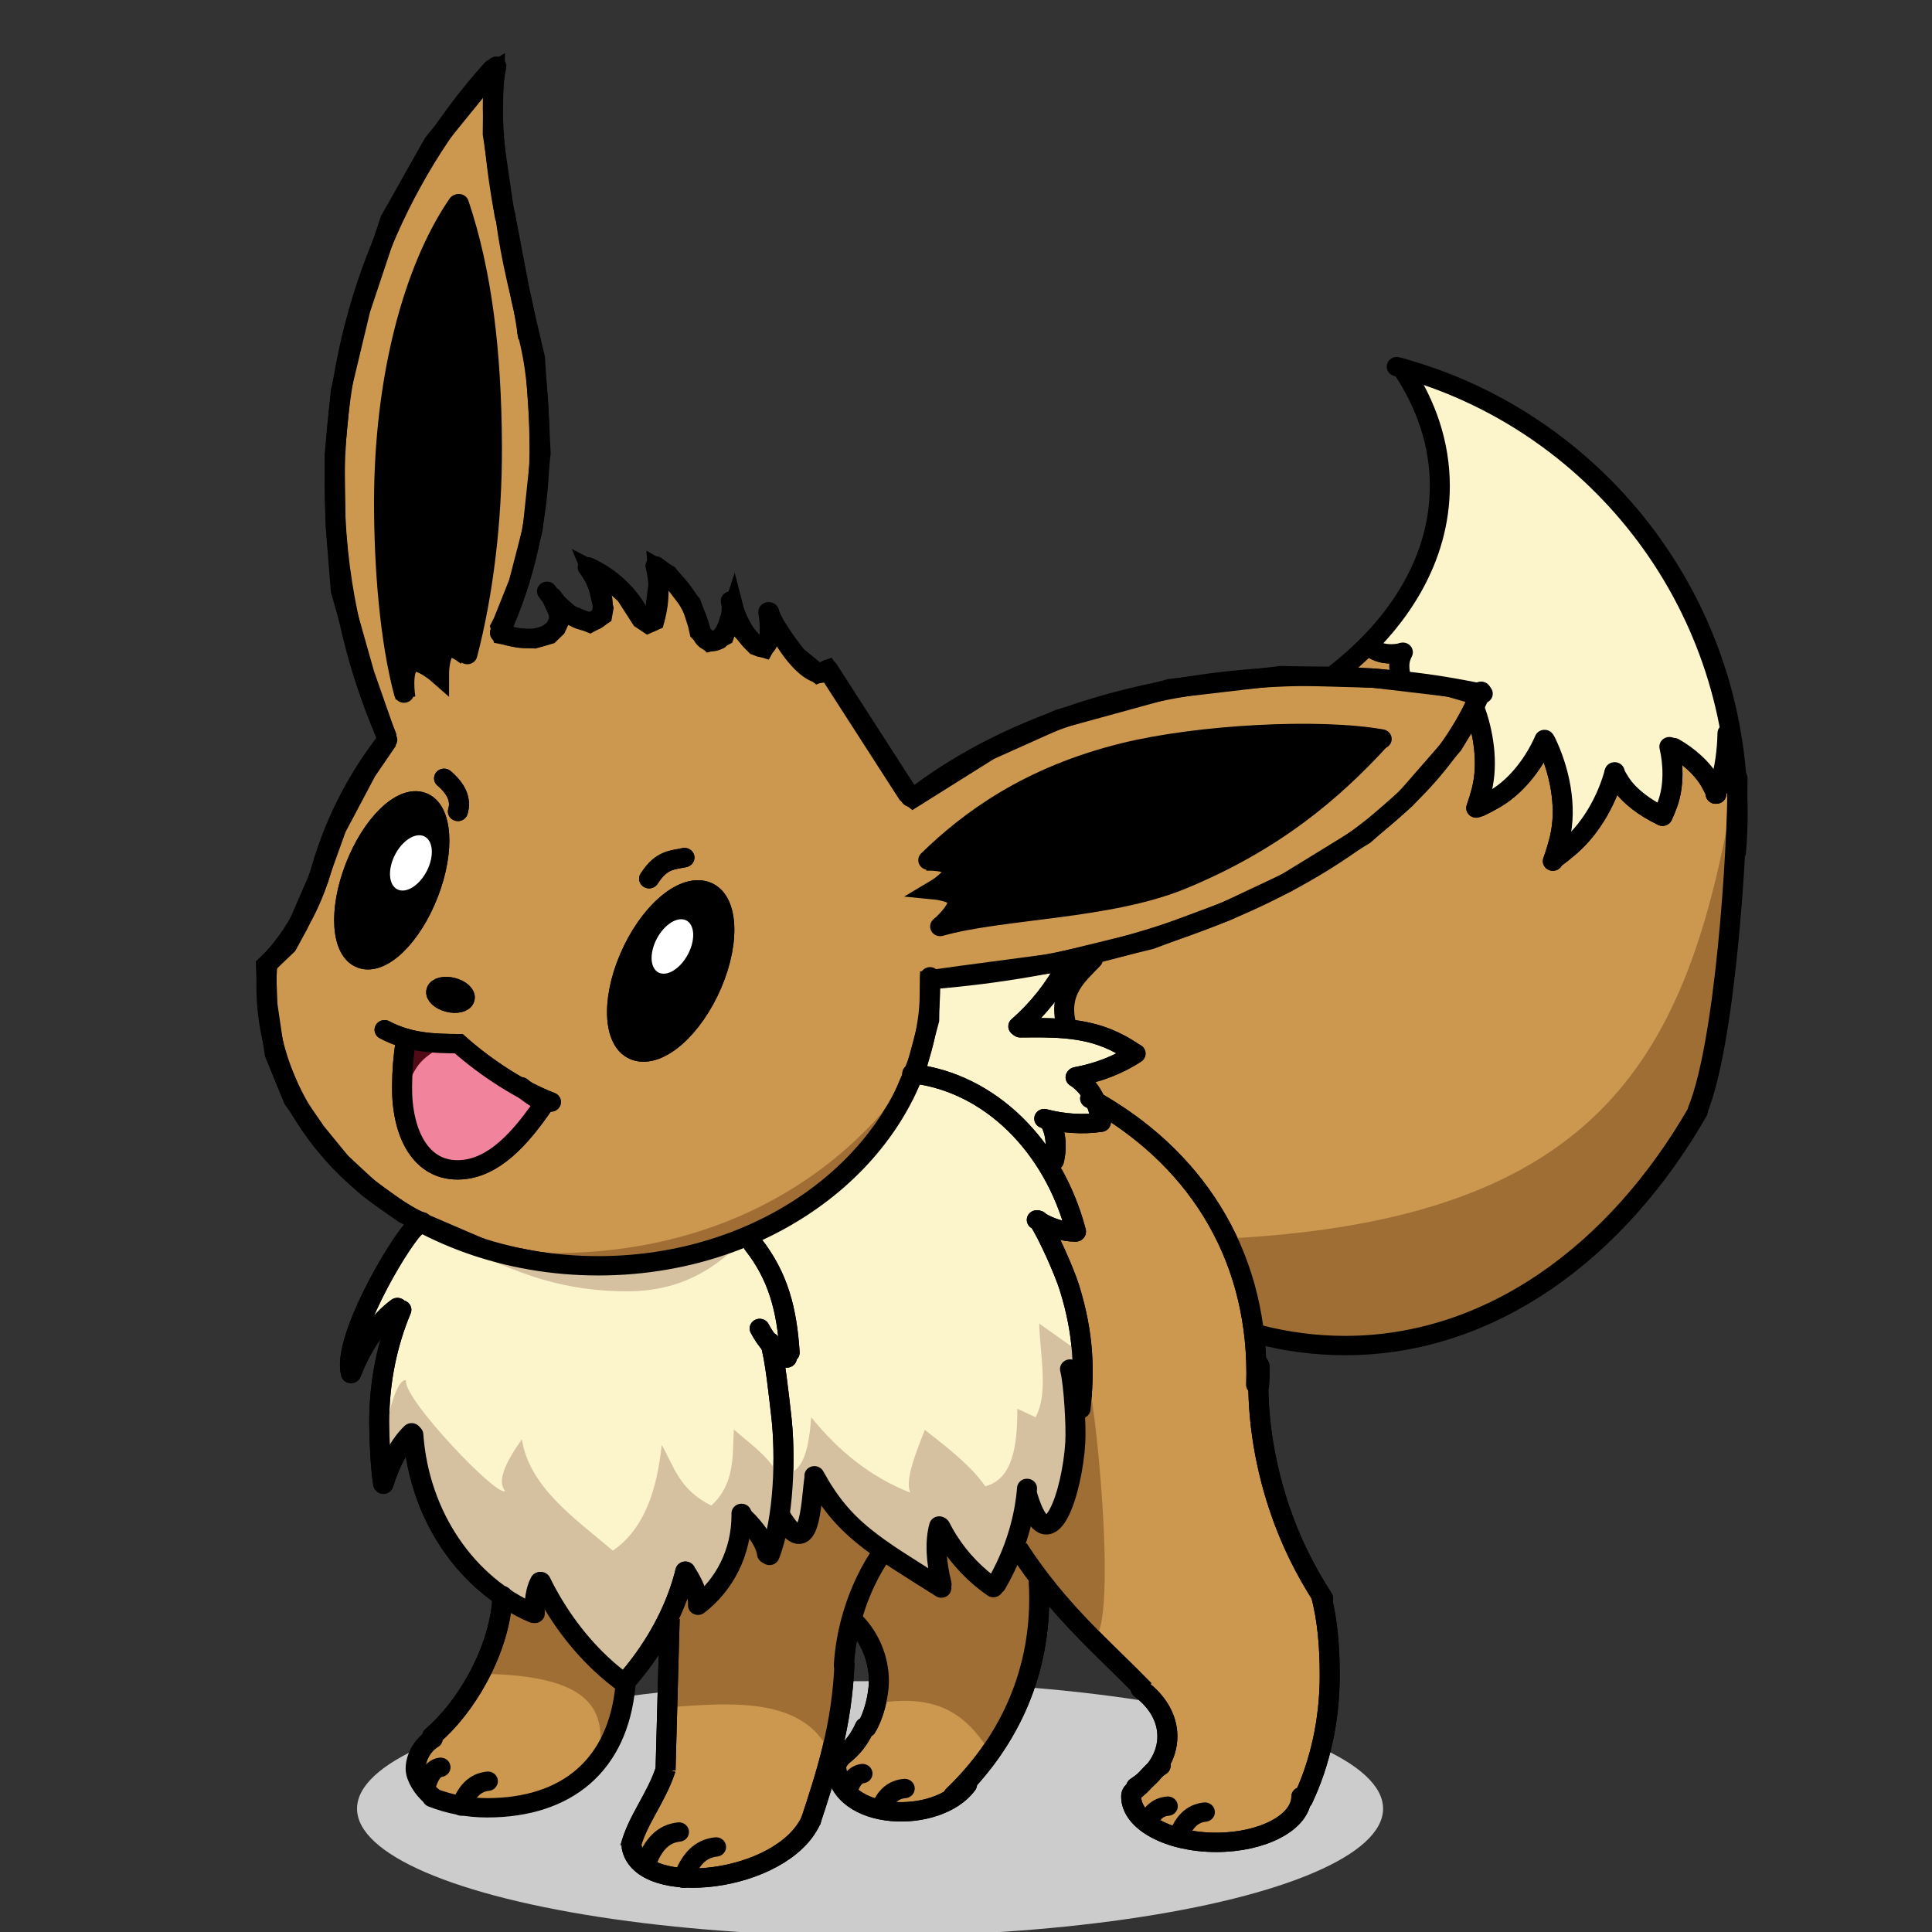 <?xml version="1.0" encoding="UTF-8" standalone="no"?>
<svg xmlns:dc="http://purl.org/dc/elements/1.1/" xmlns:cc="http://creativecommons.org/ns#" xmlns:rdf="http://www.w3.org/1999/02/22-rdf-syntax-ns#" xmlns:svg="http://www.w3.org/2000/svg" xmlns="http://www.w3.org/2000/svg" xmlns:sodipodi="http://sodipodi.sourceforge.net/DTD/sodipodi-0.dtd" xmlns:inkscape="http://www.inkscape.org/namespaces/inkscape" width="64" height="64" viewBox="0 0 64 64" id="svg2" version="1.1" inkscape:version="0.91 r13725" sodipodi:docname="5.svg">
  <rect x="0" y="0" width="64" height="64" fill="#333333" stroke="none"/>
  <defs id="defs4"/>
  <sodipodi:namedview id="base" pagecolor="#ffffff" bordercolor="#666666" borderopacity="1.0" inkscape:pageopacity="0.0" inkscape:pageshadow="2" inkscape:zoom="2.8" inkscape:cx="-20.618121" inkscape:cy="6.0115937" inkscape:document-units="px" inkscape:current-layer="layer1" showgrid="false" units="px" inkscape:window-width="1366" inkscape:window-height="705" inkscape:window-x="-8" inkscape:window-y="-8" inkscape:window-maximized="1"/>
  
  <g inkscape:label="Layer 1" inkscape:groupmode="layer" id="layer1" transform="translate(0,-988.362)">
    <g id="g6181" transform="matrix(0.273,0,0,0.264,-501.992,632.442)" style="stroke-width:2.429;stroke-miterlimit:4;stroke-dasharray:none">
      <ellipse style="opacity:1;fill:#cccccc;fill-opacity:1;fill-rule:nonzero;stroke:none;stroke-width:2.429;stroke-linecap:round;stroke-linejoin:round;stroke-miterlimit:4;stroke-dasharray:none;stroke-dashoffset:0;stroke-opacity:1" id="ellipse5181" cx="1944.373" cy="1575.131" rx="62.25" ry="16"/>
      <path style="fill:#cc984f;fill-opacity:1;fill-rule:evenodd;stroke:none;stroke-width:2.429;stroke-linecap:butt;stroke-linejoin:miter;stroke-miterlimit:4;stroke-dasharray:none;stroke-opacity:1" d="m 2041.713,1442.395 -24.137,-4.77 m 0,0 -6.364,9.016 -8.309,7.425 -8.662,5.303 -11.844,5.48 -10.872,3.005 -1.414,2.21 -1.945,2.74 -0.088,3.801 0.442,0.972 2.475,0.265 2.74,0.884 2.386,1.503 0.353,0.265 -2.917,1.768 -4.066,1.061 2.121,2.563 1.679,1.856 4.596,3.094 3.447,3.535 4.685,6.099 2.475,4.95 2.386,8.485 0.088,1.856 3.889,0.795 7.248,0.619 8.22,-1.193 8.043,-2.475 4.64,-2.166 4.552,-2.784 6.231,-5.834 5.481,-5.953 5,-7.5 1.125,-2.25 1.625,-7.5 1.625,-12 0.625,-10.625 0.375,-11.25 -0.625,-4.875 -1.75,-7.75 -3.875,-9.75 -4.875,-8 -6.375,-7.375 -7.625,-6.125 -6.25,-3.75 -5.875,-2.5 -3.375,-0.875 1.875,3.25 2.25,7 0.25,6.125 -0.875,4.625 -1.188,4.188 -3.688,5.875 -3.562,4 -3.375,3.25 5.938,0.375 5.562,0.75 4.812,1 1.125,0.625 -0.625,1.812 1.125,1.938 0.438,5 -0.875,4.625 2.375,-0.625 3.562,-3.875 1.938,-3.312 1.312,2.25 1,4.375 0,3.438 -1.188,4.5 2.125,-1.125 1.875,-2.312 2,-3.375 1.438,-3.688 2.625,3.312 2.625,1.625 0.875,0.562 0.75,-2.75 0.25,-3.062 -0.062,-2.625" id="path4833" inkscape:connector-curvature="0" sodipodi:nodetypes="cccccccccccccccccccccccccccccccccccccccccccccccccccccccccccccccccccccccccccccccccc"/>
      <path style="fill:#cc984f;fill-opacity:1;fill-rule:evenodd;stroke:none;stroke-width:2.429;stroke-linecap:butt;stroke-linejoin:miter;stroke-miterlimit:4;stroke-dasharray:none;stroke-opacity:1" d="m 1972.399,1486.895 7.75,6 5,5.875 2.625,5.125 2.75,7.375 1,8.125 0.25,7.875 1.625,8.5 3.375,8.25 2.25,4 0.875,4.125 0.25,7.375 -1,8.5 -1.25,4.125 -1,2.5 -1.875,2.75 -4.625,1.75 -5.125,0 -5.5,-0.875 -3.5,-3 -0.125,-2.25 3.25,-2.875 1.062,-3.344 -0.531,-3.469 -1.438,-1.969 -1.344,-1.781 -12.062,-12.75 -3.109,-4.909 1.326,-5.745 0.972,1.591 0.972,1.856 1.061,-0.442 1.9,-2.563 0.442,-2.519 0.707,-8.132 -0.309,-2.873 0.928,1.105 0.265,-3.182 -0.707,-7.292 -1.635,-6.187 -3.182,-6.143 2.696,1.149 1.812,0.177 -2.696,-7.336 -0.795,-1.061 1.061,-0.442 0,-3.801 -0.84,-1.591 2.563,0.795 3.624,-0.177 z" id="path4831" inkscape:connector-curvature="0"/>
      <path style="fill:#fcf5cc;fill-opacity:1;fill-rule:evenodd;stroke:none;stroke-width:2.429;stroke-linecap:butt;stroke-linejoin:miter;stroke-miterlimit:4;stroke-dasharray:none;stroke-opacity:1" d="m 1951.712,1471.082 -0.062,5.25 -1.312,4.812 -0.5,1.125 0.25,0.875 1.188,0.062 2.5,0.625 4.062,2.188 2.5,1.625 2.438,2.562 3,3.625 0.5,0.812 0.625,-0.938 -0.062,-1.688 -0.188,-2.062 -0.312,-1.125 -0.689,-0.312 2.375,0.312 2.812,0.375 1.312,-0.25 -0.438,-2.625 -1.312,-2.312 -1.062,-0.688 3.75,-1.062 3.438,-1.688 -3,-1.875 -4.125,-1.375 -4.625,-0.125 -2.188,-0.125 6.25,0.312 -0.812,-0.812 c 0,0 -0.188,-0.688 -0.188,-1 0,-0.312 -0.125,-2 -0.125,-2 l 1.188,-1.562 2.375,-3.188 0.5,-1 -2.688,0.562 -7.438,1.312 -7.812,1.25 z" id="path4829" inkscape:connector-curvature="0"/>
      <path style="fill:#cc984f;fill-opacity:1;fill-rule:evenodd;stroke:none;stroke-width:2.429;stroke-linecap:butt;stroke-linejoin:miter;stroke-miterlimit:4;stroke-dasharray:none;stroke-opacity:1" d="m 1945.774,1542.707 -1,2.438 -2.188,4.375 -0.562,1.938 2.25,2.688 1,2.688 0.375,2.875 -0.75,2.625 -1.312,3.25 -1.75,2.438 -1.312,1.438 -0.062,1.688 1.562,2.625 2.5,1.125 3.188,0.875 2.062,-0.5 2.938,-0.625 4.188,-3.875 3.812,-5.688 2.375,-5.375 1.5,-5.75 0.5,-5.375 -0.25,-2.438 -2.812,-3.812 -2.5,5.188 -4.688,-4.25 -1.938,-3.312 -0.375,3.5 0.562,3.625 -0.688,0 -2.438,-1.625 -3.188,-2.062 z" id="path4827" inkscape:connector-curvature="0"/>
      <path style="fill:#cc984f;fill-opacity:1;fill-rule:evenodd;stroke:none;stroke-width:2.429;stroke-linecap:butt;stroke-linejoin:miter;stroke-miterlimit:4;stroke-dasharray:none;stroke-opacity:1" d="m 1919.868,1551.613 0.188,6.719 -0.469,7.625 -0.188,4.469 -1.625,4.062 -2.438,4.938 0.188,0.938 1.344,2.062 3.188,1.281 7.094,-0.031 5.031,-2.25 2.839,-1.584 1.974,-2.541 1.406,-4.094 1.688,-6.188 0.938,-6.5 0.312,-5.25 1.438,-6.125 2,-4.375 1.25,-1.75 -3.05,-2.732 -3.624,-3.933 -1.547,-2.475 -0.795,4.287 -0.575,2.077 -0.398,0.442 -0.972,-0.088 -0.619,-0.84 -0.972,-1.149 -1.061,3.933 -0.088,0.707 -0.398,-0.398 -0.972,-2.166 -1.768,-1.945 -0.354,0 -1.016,5.613 -1.635,2.696 -1.945,1.945 -1.149,-0.133 0.088,-1.149 -0.795,-1.724 -0.619,-0.088 z" id="path4825" inkscape:connector-curvature="0"/>
      <path style="fill:#cc984f;fill-opacity:1;fill-rule:evenodd;stroke:none;stroke-width:2.429;stroke-linecap:butt;stroke-linejoin:miter;stroke-miterlimit:4;stroke-dasharray:none;stroke-opacity:1" d="m 1900.024,1548.52 -0.5,2.75 -1.875,6.5 -3.125,4.875 -4.125,4.5 -1.375,2.875 0.75,2.25 2.125,2 4.375,0.75 6.25,-0.25 6.25,-2.75 3.625,-3.875 2,-5.125 0.375,-3.5 -2.692,-2.349 -3.712,-3.845 -2.873,-4.375 -1.016,-2.077 -0.398,-0.265 -0.265,1.856 -0.177,2.033 -0.928,-0.177 -1.414,-1.061 z" id="path4823" inkscape:connector-curvature="0"/>
      <path style="fill:#cc984f;fill-opacity:1;fill-rule:evenodd;stroke:#000000;stroke-width:2.429;stroke-linecap:butt;stroke-linejoin:miter;stroke-miterlimit:4;stroke-dasharray:none;stroke-opacity:1" d="m 1898.274,1357.395 -6.875,8.75 -5.25,9.625 -3.625,11.25 -2.375,10.25 -0.75,8 0.125,8.875 0.625,8.125 2.875,10.5 2.625,7.75 -0.039,0.906 -2.342,3.536 -3.668,7.159 -2.21,6.364 -2.386,5.701 -1.37,2.607 -2.563,2.519 0.177,4.906 0.884,6.187 2.254,5.701 2.74,4.11 3.005,3.801 3.403,3.27 4.331,3.226 2.696,1.326 7.955,3.535 5.348,1.061 4.95,0.707 10.739,-0.751 9.988,-2.829 8.088,-4.861 6.522,-6.057 3.952,-6.052 2.033,-4.95 1.414,-5.48 0.088,-5.038 3.763,-0.542 11.375,-1.562 11.625,-2.938 9.062,-3.5 7.438,-3.625 9.438,-6 5,-4.5 5.75,-6.812 2.312,-3.938 0.938,-2.188 -3.688,-1.125 -9.188,-1.125 -11.188,-0.312 -13.5,1.625 -13.438,3.812 -8.5,3.938 -9.25,6 -0.688,-0.562 -9.688,-15.562 -1.156,0.469 -2.594,-2.188 -2.312,-3.156 -0.875,-1.875 -0.062,2.688 -0.719,1.344 -0.969,-0.312 -1.75,-2 -0.812,-2.062 -0.156,-0.625 -0.688,2.156 -0.469,1.344 -0.938,0.5 -0.781,0.219 -1.25,-1.25 -0.219,-1 -0.781,-2.5 -1.469,-1.969 -1.344,-1.719 -1.25,-0.75 0.125,1.625 -0.344,2.781 -0.094,1.594 -0.125,0.562 -0.75,0.344 -0.812,-0.562 -1.906,-3.062 -2.281,-2.094 -1.875,-1 0.875,2.156 0.594,2.625 -0.156,0.906 -0.719,0.5 -0.781,0.438 -2.5,-1.062 -1.469,-1.375 -0.812,-1.094 1.25,2.844 c 0,0 -0.125,0.312 -0.188,0.438 -0.062,0.125 -0.406,0.906 -0.406,0.906 l -0.812,0.812 -1.781,0.531 -1.781,-0.094 -2.125,-0.438 -0.219,-0.938 0.312,-0.625 1.906,-4.938 1.678,-6.701 0.979,-9.58 -0.219,-4.625 -0.469,-7.281 -1.656,-7.344 -1.688,-9.156 -0.469,-2.406 -1.312,-9.25 0.063,-4.938 0.125,-2.938 z" id="path4821" inkscape:connector-curvature="0"/>
      <path style="fill:#fcf5cc;fill-opacity:1;fill-rule:evenodd;stroke:none;stroke-width:2.429;stroke-linecap:butt;stroke-linejoin:miter;stroke-miterlimit:4;stroke-dasharray:none;stroke-opacity:1" d="m 1933.712,1538.52 1.25,1.75 0.938,0.75 0.625,-0.875 0.562,-1.875 0.625,-4.562 2.375,3.625 2.125,2.562 4.375,3.312 1.812,1.062 3.25,2.25 1.125,0.75 0.312,-0.688 -0.75,-3 0.375,-3.125 0.188,-0.562 1.812,2.875 1.25,1.188 1.75,2.062 1.688,1.438 1.375,-2.438 1.375,-3.625 1.25,-6.125 1,3.125 1.312,1.125 1.062,-0.375 1.966,-5.132 0.442,-3.712 0.265,-4.508 -0.298,-2.273 1,1 0.125,-6.375 -0.875,-5.375 -1.25,-4.625 -2.375,-5.125 -1,-1.75 2.25,1 1.875,0.75 0.5,-0.625 -1,-3.375 -2.125,-4.125 -2.875,-4.125 -3.125,-3.125 -3.5,-2.375 -3.625,-1.875 -3.125,-0.25 -2,3.75 -2.25,3.5 -3.75,4.375 -3.875,3.5 -5,3 -2.625,2 -1.25,-0.125 1.75,2.375 2.25,4.188 0.875,3.75 0.375,3.812 0,1.062 -1.688,-1.062 -0.562,-0.375 1.188,6.188 0.375,4.375 0.062,9.125 -0.5,2.062 z" id="path4819" inkscape:connector-curvature="0"/>
      <path style="fill:#fcf5cc;fill-opacity:1;fill-rule:evenodd;stroke:none;stroke-width:2.429;stroke-linecap:butt;stroke-linejoin:miter;stroke-miterlimit:4;stroke-dasharray:none;stroke-opacity:1" d="m 1889.853,1501.618 -1.945,2.121 -3.005,5.657 -2.74,5.745 -0.884,4.685 1.591,-2.563 1.414,-2.563 1.679,-1.768 1.503,-0.354 -0.619,2.121 -1.149,3.359 -0.795,4.685 0,6.894 0.177,4.066 0.884,-1.414 1.149,-2.386 1.238,-1.414 0.442,-0.088 0.177,2.829 1.591,4.331 1.679,4.154 2.121,3.447 2.121,2.475 3.27,3.005 2.386,1.414 1.326,0.619 0.619,0.088 -0.442,-1.768 0.442,-1.768 0.442,-0.265 1.591,2.74 2.21,2.917 1.238,2.386 2.298,1.945 2.21,2.033 0.707,0.265 0.707,-0.884 3.094,-4.419 2.21,-4.773 1.237,-3.182 0.354,-0.265 0.795,1.503 0.619,1.856 0,0.707 2.563,-3.005 1.679,-3.624 0.707,-3.005 0.177,-1.945 2.74,3.447 0.265,0.972 0.354,0.619 0.884,-2.74 0.442,-4.331 0.177,-5.834 -0.354,-8.397 -0.795,-2.828 0,-1.945 1.503,1.238 0.619,-1.414 -1.061,-5.392 -1.414,-4.773 -1.149,-1.856 -1.149,-0.795 -0.619,-1.061 -5.745,2.563 -8.662,1.503 -6.364,-0.265 -7.778,-1.061 -5.922,-1.679 z" id="path4817" inkscape:connector-curvature="0"/>
      <path style="fill:#000000;fill-rule:evenodd;stroke:none;stroke-width:2.429;stroke-linecap:butt;stroke-linejoin:miter;stroke-miterlimit:4;stroke-dasharray:none;stroke-opacity:1" d="m 1951.899,1455.77 2.812,-2.625 4.125,-3.188 4.062,-2.688 9.438,-3.812 8.75,-1.875 7.375,-0.812 11.562,-0.188 4.25,0.062 1.25,0.438 0.5,0.125 -4.625,4.875 -10.125,7.938 -8,3.688 -8.188,2.938 -8.125,1.312 -5.688,0.688 -3.875,0.688 -3.375,0.625 0,-0.562 0.625,-0.938 0.25,-1.312 -0.188,-0.562 -0.75,-0.625 -1.562,-0.375 1.062,-0.812 0.625,-0.875 0.125,-0.875 -0.625,-0.688 -0.938,0 z" id="path4815" inkscape:connector-curvature="0"/>
      <path style="fill:#000000;fill-rule:evenodd;stroke:none;stroke-width:2.429;stroke-linecap:butt;stroke-linejoin:miter;stroke-miterlimit:4;stroke-dasharray:none;stroke-opacity:1" d="m 1887.113,1431.924 0.751,0.972 0.442,-1.414 0.84,-0.353 1.193,0.309 0.442,0.486 0.751,0.309 0.309,-0.221 0.442,-0.972 0.309,-1.37 0.795,-0.398 0.84,0.088 0.442,0.398 0.663,0.398 0.442,-0.575 0.687,-4.187 1.125,-5.875 0.938,-15.25 -0.188,-4.5 -0.375,-6.375 -0.938,-7.375 -1,-6.188 -1,-3.625 -0.562,-1.875 -1.812,2.75 -2.562,5.875 -1.75,5.875 -2.125,10.062 -0.778,11.33 0.088,5.834 0.53,7.248 1.061,7.336 z" id="path4813" inkscape:connector-curvature="0"/>
      <path style="opacity:1;fill:none;fill-opacity:1;fill-rule:nonzero;stroke:#000000;stroke-width:2.429;stroke-linecap:round;stroke-linejoin:round;stroke-miterlimit:4;stroke-dasharray:none;stroke-dashoffset:0;stroke-opacity:1" d="m 1881.386,1520.533 c -1.11,-4.137 5.549,-15.966 7.65,-18.227 0.31,-0.281 0.625,-0.554 0.943,-0.819 m 40.207,2.83 c 3.053,4.012 4.099,8.23 4.43,13.59" id="path5343" inkscape:connector-curvature="0" sodipodi:nodetypes="ccccc"/>
      <path style="opacity:1;fill:none;fill-opacity:1;fill-rule:nonzero;stroke:#000000;stroke-width:2.429;stroke-linecap:round;stroke-linejoin:round;stroke-miterlimit:4;stroke-dasharray:none;stroke-dashoffset:0;stroke-opacity:1" d="m 1881.476,1520.327 c 1.381,-3.556 3.302,-6.378 5.547,-8.079" id="path5346" inkscape:connector-curvature="0" sodipodi:nodetypes="cc"/>
      <path style="opacity:1;fill:none;fill-opacity:1;fill-rule:nonzero;stroke:#000000;stroke-width:2.429;stroke-linecap:round;stroke-linejoin:round;stroke-miterlimit:4;stroke-dasharray:none;stroke-dashoffset:0;stroke-opacity:1" d="m 1885.277,1534.279 c -0.303,-1.943 -0.462,-5.592 -0.462,-7.647 0,-5.075 0.969,-9.866 2.686,-14.095" id="path5349" inkscape:connector-curvature="0" sodipodi:nodetypes="csc"/>
      <path sodipodi:nodetypes="cc" inkscape:connector-curvature="0" id="path5352" d="m 1885.321,1534.421 c 0.852,-2.841 2.037,-5.096 3.421,-6.454" style="opacity:1;fill:none;fill-opacity:1;fill-rule:nonzero;stroke:#000000;stroke-width:2.429;stroke-linecap:round;stroke-linejoin:round;stroke-miterlimit:4;stroke-dasharray:none;stroke-dashoffset:0;stroke-opacity:1"/>
      <path style="opacity:1;fill:none;fill-opacity:1;fill-rule:nonzero;stroke:#000000;stroke-width:2.429;stroke-linecap:round;stroke-linejoin:round;stroke-miterlimit:4;stroke-dasharray:none;stroke-dashoffset:0;stroke-opacity:1" d="m 1930.978,1514.874 c 0.821,1.631 1.962,2.925 3.296,3.705" id="path5355" inkscape:connector-curvature="0" sodipodi:nodetypes="cc"/>
      <path sodipodi:nodetypes="csc" inkscape:connector-curvature="0" id="path5357" d="m 1932.232,1516.597 c 0.617,1.885 1.117,7.105 1.354,9.146 0.587,5.041 0.324,13.151 -1.41,17.61" style="opacity:1;fill:none;fill-opacity:1;fill-rule:nonzero;stroke:#000000;stroke-width:2.429;stroke-linecap:round;stroke-linejoin:round;stroke-miterlimit:4;stroke-dasharray:none;stroke-dashoffset:0;stroke-opacity:1"/>
      <path style="opacity:1;fill:none;fill-opacity:1;fill-rule:nonzero;stroke:#000000;stroke-width:2.429;stroke-linecap:round;stroke-linejoin:round;stroke-miterlimit:4;stroke-dasharray:none;stroke-dashoffset:0;stroke-opacity:1" d="m 1903.478,1550.601 c -7.997,-3.553 -13.818,-12.145 -14.524,-22.396" id="path5359" inkscape:connector-curvature="0" sodipodi:nodetypes="cc"/>
      <path style="opacity:1;fill:none;fill-opacity:1;fill-rule:nonzero;stroke:#000000;stroke-width:2.429;stroke-linecap:round;stroke-linejoin:round;stroke-miterlimit:4;stroke-dasharray:none;stroke-dashoffset:0;stroke-opacity:1" d="m 1903.694,1550.63 c -0.091,-1.603 0.124,-2.993 0.634,-3.986" id="path5362" inkscape:connector-curvature="0" sodipodi:nodetypes="cc"/>
      <path style="opacity:1;fill:none;fill-opacity:1;fill-rule:nonzero;stroke:#000000;stroke-width:2.429;stroke-linecap:round;stroke-linejoin:round;stroke-miterlimit:4;stroke-dasharray:none;stroke-dashoffset:0;stroke-opacity:1" d="m 1914.556,1559.382 c -3.173,-2.358 -6.19,-5.717 -8.598,-9.835 -0.564,-0.964 -1.075,-1.937 -1.534,-2.912" id="path5365" inkscape:connector-curvature="0" sodipodi:nodetypes="csc"/>
      <path sodipodi:nodetypes="csc" inkscape:connector-curvature="0" id="path5368" d="m 1921.963,1545.333 c -0.884,3.757 -2.696,7.755 -5.39,11.494 -0.631,0.875 -1.288,1.706 -1.967,2.491" style="opacity:1;fill:none;fill-opacity:1;fill-rule:nonzero;stroke:#000000;stroke-width:2.429;stroke-linecap:round;stroke-linejoin:round;stroke-miterlimit:4;stroke-dasharray:none;stroke-dashoffset:0;stroke-opacity:1"/>
      <path style="opacity:1;fill:none;fill-opacity:1;fill-rule:nonzero;stroke:#000000;stroke-width:2.429;stroke-linecap:round;stroke-linejoin:round;stroke-miterlimit:4;stroke-dasharray:none;stroke-dashoffset:0;stroke-opacity:1" d="m 1922.165,1545.665 c 0.781,1.272 1.249,2.485 1.332,3.485" id="path5370" inkscape:connector-curvature="0" sodipodi:nodetypes="cc"/>
      <path style="opacity:1;fill:none;fill-opacity:1;fill-rule:nonzero;stroke:#000000;stroke-width:2.429;stroke-linecap:round;stroke-linejoin:round;stroke-miterlimit:4;stroke-dasharray:none;stroke-dashoffset:0;stroke-opacity:1" d="m 1928.772,1538.079 0,0.254 c 0,4.634 -2.079,8.74 -5.278,11.274" id="path5375" inkscape:connector-curvature="0" sodipodi:nodetypes="csc"/>
      <path sodipodi:nodetypes="cc" inkscape:connector-curvature="0" id="path5379" d="m 1928.917,1538.438 c 1.736,1.728 2.777,3.376 2.961,4.734" style="opacity:1;fill:none;fill-opacity:1;fill-rule:nonzero;stroke:#000000;stroke-width:2.429;stroke-linecap:round;stroke-linejoin:round;stroke-miterlimit:4;stroke-dasharray:none;stroke-dashoffset:0;stroke-opacity:1"/>
      <path style="opacity:1;fill:none;fill-opacity:1;fill-rule:nonzero;stroke:#000000;stroke-width:2.429;stroke-linecap:round;stroke-linejoin:round;stroke-miterlimit:4;stroke-dasharray:none;stroke-dashoffset:0;stroke-opacity:1" d="m 1949.502,1482.899 c 9.389,1.101 17.14,9.091 19.857,19.803" id="path5381" inkscape:connector-curvature="0" sodipodi:nodetypes="cc"/>
      <path sodipodi:nodetypes="cc" inkscape:connector-curvature="0" id="path5384" d="m 1964.605,1501.252 c 1.535,0.988 3.176,1.524 4.721,1.518" style="opacity:1;fill:none;fill-opacity:1;fill-rule:nonzero;stroke:#000000;stroke-width:2.429;stroke-linecap:round;stroke-linejoin:round;stroke-miterlimit:4;stroke-dasharray:none;stroke-dashoffset:0;stroke-opacity:1"/>
      <path style="opacity:1;fill:none;fill-opacity:1;fill-rule:nonzero;stroke:#000000;stroke-width:2.429;stroke-linecap:round;stroke-linejoin:round;stroke-miterlimit:4;stroke-dasharray:none;stroke-dashoffset:0;stroke-opacity:1" d="m 1964.805,1501.297 c 1.099,1.651 3.161,6.482 3.753,8.45 1.789,5.95 1.832,10.459 1.354,15.22" id="path5386" inkscape:connector-curvature="0" sodipodi:nodetypes="csc"/>
      <path sodipodi:nodetypes="csc" inkscape:connector-curvature="0" id="path5388" d="m 1968.635,1519.968 c 0.469,1.927 0.756,7.172 0.64,9.224 -0.351,6.204 -3.227,15.581 -5.803,6.642" style="opacity:1;fill:none;fill-opacity:1;fill-rule:nonzero;stroke:#000000;stroke-width:2.429;stroke-linecap:round;stroke-linejoin:round;stroke-miterlimit:4;stroke-dasharray:none;stroke-dashoffset:0;stroke-opacity:1"/>
      <path style="opacity:1;fill:none;fill-opacity:1;fill-rule:nonzero;stroke:#000000;stroke-width:2.429;stroke-linecap:round;stroke-linejoin:round;stroke-miterlimit:4;stroke-dasharray:none;stroke-dashoffset:0;stroke-opacity:1" d="m 1963.42,1534.943 c -0.233,3.14 -1.095,6.561 -2.607,9.849 -0.354,0.77 -0.731,1.506 -1.128,2.207" id="path5390" inkscape:connector-curvature="0" sodipodi:nodetypes="csc"/>
      <path sodipodi:nodetypes="csc" inkscape:connector-curvature="0" id="path5392" d="m 1959.334,1547.391 c -2.086,-1.483 -4.021,-3.515 -5.505,-5.938 -0.347,-0.567 -0.658,-1.136 -0.932,-1.704" style="opacity:1;fill:none;fill-opacity:1;fill-rule:nonzero;stroke:#000000;stroke-width:2.429;stroke-linecap:round;stroke-linejoin:round;stroke-miterlimit:4;stroke-dasharray:none;stroke-dashoffset:0;stroke-opacity:1"/>
      <path style="opacity:1;fill:none;fill-opacity:1;fill-rule:nonzero;stroke:#000000;stroke-width:2.429;stroke-linecap:round;stroke-linejoin:round;stroke-miterlimit:4;stroke-dasharray:none;stroke-dashoffset:0;stroke-opacity:1" d="m 1953.053,1546.96 c -0.694,-2.884 -0.806,-5.428 -0.293,-7.299" id="path5394" inkscape:connector-curvature="0" sodipodi:nodetypes="cc"/>
      <path sodipodi:nodetypes="cc" inkscape:connector-curvature="0" id="path5396" d="m 1953.027,1547.449 c -8.297,-5.422 -11.847,-7.39 -15.408,-14.088" style="opacity:1;fill:none;fill-opacity:1;fill-rule:nonzero;stroke:#000000;stroke-width:2.429;stroke-linecap:round;stroke-linejoin:round;stroke-miterlimit:4;stroke-dasharray:none;stroke-dashoffset:0;stroke-opacity:1"/>
      <path style="opacity:1;fill:none;fill-opacity:1;fill-rule:nonzero;stroke:#000000;stroke-width:2.429;stroke-linecap:round;stroke-linejoin:round;stroke-miterlimit:4;stroke-dasharray:none;stroke-dashoffset:0;stroke-opacity:1" d="m 1937.629,1533.58 c -0.45,3.155 -0.482,11 -4.114,4.816" id="path5398" inkscape:connector-curvature="0" sodipodi:nodetypes="cc"/>
      <path style="opacity:1;fill:none;fill-opacity:1;fill-rule:nonzero;stroke:#000000;stroke-width:2.429;stroke-linecap:round;stroke-linejoin:round;stroke-miterlimit:4;stroke-dasharray:none;stroke-dashoffset:0;stroke-opacity:1" d="m 1991.649,1519.645 c 0,0.799 -0.024,1.593 -0.073,2.38" id="path5400" inkscape:connector-curvature="0" sodipodi:nodetypes="cc"/>
      <path style="opacity:1;fill:none;fill-opacity:1;fill-rule:nonzero;stroke:#000000;stroke-width:2.429;stroke-linecap:round;stroke-linejoin:round;stroke-miterlimit:4;stroke-dasharray:none;stroke-dashoffset:0;stroke-opacity:1" d="m 1999.341,1548.726 c -2.158,-3.451 -3.943,-7.127 -5.304,-11.319 -1.994,-6.141 -2.781,-12.288 -2.502,-18.012" id="path5403" inkscape:connector-curvature="0" sodipodi:nodetypes="csc"/>
      <path style="opacity:1;fill:none;fill-opacity:1;fill-rule:nonzero;stroke:#000000;stroke-width:2.429;stroke-linecap:round;stroke-linejoin:round;stroke-miterlimit:4;stroke-dasharray:none;stroke-dashoffset:0;stroke-opacity:1" d="m 1999.103,1548.398 c 0.792,3.068 1.047,6.551 1.047,9.997 0,5.738 -1.196,11.088 -3.262,15.597" id="path5406" inkscape:connector-curvature="0" sodipodi:nodetypes="csc"/>
      <path style="opacity:1;fill:none;fill-opacity:1;fill-rule:nonzero;stroke:#000000;stroke-width:2.429;stroke-linecap:round;stroke-linejoin:round;stroke-miterlimit:4;stroke-dasharray:none;stroke-dashoffset:0;stroke-opacity:1" d="m 1996.707,1573.623 0,0 c 0,0.04 -7e-4,0.08 0,0.12 -0.115,3.112 -4.693,5.615 -10.324,5.615 -5.703,0 -10.326,-2.568 -10.326,-5.736 0,-0.491 0.183,-0.606 0.57,-0.923 1.095,-0.895 1.873,-2.245 3.002,-2.951" id="path5409" inkscape:connector-curvature="0" sodipodi:nodetypes="ccssssc"/>
      <path style="opacity:1;fill:none;fill-opacity:1;fill-rule:nonzero;stroke:#000000;stroke-width:2.429;stroke-linecap:round;stroke-linejoin:round;stroke-miterlimit:4;stroke-dasharray:none;stroke-dashoffset:0;stroke-opacity:1" d="m 1971.077,1486.009 c 12.534,7.119 20.175,19.179 20.175,34.51 0,0.475 -0.01,0.948 -0.023,1.419" id="path4378" inkscape:connector-curvature="0" sodipodi:nodetypes="csc"/>
      <path style="opacity:1;fill:none;fill-opacity:1;fill-rule:nonzero;stroke:#000000;stroke-width:2.429;stroke-linecap:round;stroke-linejoin:round;stroke-miterlimit:4;stroke-dasharray:none;stroke-dashoffset:0;stroke-opacity:1" d="m 1965.511,1488.543 c 2.304,0.625 4.693,0.79 6.87,0.452" id="path4381" inkscape:connector-curvature="0" sodipodi:nodetypes="cc"/>
      <path sodipodi:nodetypes="cc" inkscape:connector-curvature="0" id="path4383" d="m 1969.384,1483.286 c 2.644,-0.502 5.153,-1.504 7.206,-2.905" style="opacity:1;fill:none;fill-opacity:1;fill-rule:nonzero;stroke:#000000;stroke-width:2.429;stroke-linecap:round;stroke-linejoin:round;stroke-miterlimit:4;stroke-dasharray:none;stroke-dashoffset:0;stroke-opacity:1"/>
      <path style="opacity:1;fill:none;fill-opacity:1;fill-rule:nonzero;stroke:#000000;stroke-width:2.429;stroke-linecap:round;stroke-linejoin:round;stroke-miterlimit:4;stroke-dasharray:none;stroke-dashoffset:0;stroke-opacity:1" d="m 1962.363,1476.965 c 2.347,-2.114 4.397,-4.77 5.88,-7.66" id="path4385-9" inkscape:connector-curvature="0" sodipodi:nodetypes="cc"/>
      <path sodipodi:nodetypes="cc" inkscape:connector-curvature="0" id="path4388" d="m 1962.596,1477.15 c 5.266,-0.052 9.428,-0.077 13.911,3.217" style="opacity:1;fill:none;fill-opacity:1;fill-rule:nonzero;stroke:#000000;stroke-width:2.429;stroke-linecap:round;stroke-linejoin:round;stroke-miterlimit:4;stroke-dasharray:none;stroke-dashoffset:0;stroke-opacity:1"/>
      <path style="opacity:1;fill:none;fill-opacity:1;fill-rule:nonzero;stroke:#000000;stroke-width:2.429;stroke-linecap:round;stroke-linejoin:round;stroke-miterlimit:4;stroke-dasharray:none;stroke-dashoffset:0;stroke-opacity:1" d="m 1969.312,1483.363 c 1.658,1.073 2.822,3.198 3,5.328" id="path4390" inkscape:connector-curvature="0" sodipodi:nodetypes="cc"/>
      <path sodipodi:nodetypes="cc" inkscape:connector-curvature="0" id="path4392" d="m 1966.058,1488.745 c 0.835,1.246 1.062,3.267 0.625,5.084" style="opacity:1;fill:none;fill-opacity:1;fill-rule:nonzero;stroke:#000000;stroke-width:2.429;stroke-linecap:round;stroke-linejoin:round;stroke-miterlimit:4;stroke-dasharray:none;stroke-dashoffset:0;stroke-opacity:1"/>
      <path sodipodi:nodetypes="cc" inkscape:connector-curvature="0" id="path4394" d="m 1968.25,1477.053 c -1.209,-4.381 1.244,-6.435 3.166,-8.501" style="opacity:1;fill:none;fill-opacity:1;fill-rule:nonzero;stroke:#000000;stroke-width:2.429;stroke-linecap:round;stroke-linejoin:round;stroke-miterlimit:4;stroke-dasharray:none;stroke-dashoffset:0;stroke-opacity:1"/>
      <path style="opacity:1;fill:none;fill-opacity:1;fill-rule:nonzero;stroke:#000000;stroke-width:2.429;stroke-linecap:round;stroke-linejoin:round;stroke-miterlimit:4;stroke-dasharray:none;stroke-dashoffset:0;stroke-opacity:1" d="m 1977.218,1560.11 c 2.002,1.541 3.234,3.636 3.234,5.943 0,2.513 -1.46,4.774 -3.787,6.342" id="path4396" inkscape:connector-curvature="0" sodipodi:nodetypes="csc"/>
      <path style="fill:none;fill-rule:evenodd;stroke:#000000;stroke-width:2.429;stroke-linecap:butt;stroke-linejoin:miter;stroke-miterlimit:4;stroke-dasharray:none;stroke-opacity:1" d="m 1977.623,1560.22 c -5.126,-5.434 -10.378,-9.929 -15.291,-17.766" id="path4400" inkscape:connector-curvature="0" sodipodi:nodetypes="cc"/>
      <path style="opacity:1;fill:none;fill-opacity:1;fill-rule:nonzero;stroke:#000000;stroke-width:2.429;stroke-linecap:round;stroke-linejoin:round;stroke-miterlimit:4;stroke-dasharray:none;stroke-dashoffset:0;stroke-opacity:1" d="m 1964.815,1546.271 c 0.056,0.825 0.084,1.658 0.084,2.498 0,9.964 -4,18.337 -10.42,24.711" id="path4402" inkscape:connector-curvature="0" sodipodi:nodetypes="csc"/>
      <path sodipodi:nodetypes="ccsc" inkscape:connector-curvature="0" id="path4406" d="m 1956.136,1572.121 c -3.637,5.047 -15.503,4.628 -15.877,-2.21 0,-0.491 0.448,-1.136 0.835,-1.453 1.095,-0.895 1.961,-1.98 2.649,-3.57" style="opacity:1;fill:none;fill-opacity:1;fill-rule:nonzero;stroke:#000000;stroke-width:2.429;stroke-linecap:round;stroke-linejoin:round;stroke-miterlimit:4;stroke-dasharray:none;stroke-dashoffset:0;stroke-opacity:1"/>
      <path style="opacity:1;fill:none;fill-opacity:1;fill-rule:nonzero;stroke:#000000;stroke-width:2.429;stroke-linecap:round;stroke-linejoin:round;stroke-miterlimit:4;stroke-dasharray:none;stroke-dashoffset:0;stroke-opacity:1" d="m 1942.533,1551.728 c 1.805,1.933 2.916,4.569 2.916,7.475 -0.049,1.834 -0.619,4.267 -1.524,5.777" id="path4408" inkscape:connector-curvature="0" sodipodi:nodetypes="ccc"/>
      <path style="opacity:1;fill:none;fill-opacity:1;fill-rule:nonzero;stroke:#000000;stroke-width:2.429;stroke-linecap:round;stroke-linejoin:round;stroke-miterlimit:4;stroke-dasharray:none;stroke-dashoffset:0;stroke-opacity:1" d="m 1941.193,1557.133 c 0.113,-2.012 0.458,-4.108 1.056,-6.221 0.86,-3.038 2.146,-5.772 3.703,-8.066" id="path4411" inkscape:connector-curvature="0" sodipodi:nodetypes="csc"/>
      <path style="fill:none;fill-rule:evenodd;stroke:#000000;stroke-width:2.429;stroke-linecap:butt;stroke-linejoin:miter;stroke-miterlimit:4;stroke-dasharray:none;stroke-opacity:1" d="m 1941.274,1556.77 c -0.287,7.972 -2.213,13.978 -4.125,20" id="path4416" inkscape:connector-curvature="0" sodipodi:nodetypes="cc"/>
      <path style="opacity:1;fill:none;fill-opacity:1;fill-rule:nonzero;stroke:#000000;stroke-width:2.429;stroke-linecap:round;stroke-linejoin:round;stroke-miterlimit:4;stroke-dasharray:none;stroke-dashoffset:0;stroke-opacity:1" d="m 1937.209,1576.59 c -3.487,7.886 -20.611,9.853 -21.761,3.345" id="path4420" inkscape:connector-curvature="0" sodipodi:nodetypes="cc"/>
      <path style="fill:none;fill-rule:evenodd;stroke:#000000;stroke-width:2.429;stroke-linecap:butt;stroke-linejoin:miter;stroke-miterlimit:4;stroke-dasharray:none;stroke-opacity:1" d="m 1915.274,1580.02 c 0.817,-3.442 3.149,-6.151 4.312,-9.875" id="path4422" inkscape:connector-curvature="0" sodipodi:nodetypes="cc"/>
      <path style="fill:#9f6e34;fill-opacity:1;fill-rule:evenodd;stroke:none;stroke-width:2.429;stroke-linecap:butt;stroke-linejoin:miter;stroke-miterlimit:4;stroke-dasharray:none;stroke-opacity:1" d="m 1922.098,1546.457 c -0.397,2.199 -1.056,4.221 -2.512,5.707 l 0.146,10.258 c 7.624,-0.58 16.674,-1.448 19.824,5.85 1.121,-9.673 2.066,-19.544 6.405,-25.62 -2.984,-2.199 -5.89,-4.681 -8.289,-9.005 0.364,2.74 -0.074,4.939 -1.13,6.722 -1.863,-0.357 -2.83,-1.348 -3.517,-2.537 -0.445,3.542 -0.844,3.932 -0.754,6.342 -0.807,-3.755 -2.266,-4.745 -3.642,-6.088 0.268,6.196 -2.135,8.837 -4.396,11.668 -1.855,-0.784 -1.453,-2.19 -2.135,-3.298 z" id="path4976-6" inkscape:connector-curvature="0" sodipodi:nodetypes="cccccccccccc"/>
      <path style="fill:none;fill-rule:evenodd;stroke:#000000;stroke-width:2.429;stroke-linecap:butt;stroke-linejoin:miter;stroke-miterlimit:4;stroke-dasharray:none;stroke-opacity:1" d="m 1919.556,1570.301 0.5,-19" id="path4424" inkscape:connector-curvature="0" sodipodi:nodetypes="cc"/>
      <g id="g4962" style="fill:#9f6e34;fill-opacity:1;stroke:none;stroke-width:2.429;stroke-miterlimit:4;stroke-dasharray:none" transform="translate(-227.467,11.314)">
        <g id="g4951" style="fill:#9f6e34;fill-opacity:1;stroke:none;stroke-width:2.429;stroke-miterlimit:4;stroke-dasharray:none">
          <path style="fill:#9f6e34;fill-opacity:1;fill-rule:evenodd;stroke:none;stroke-width:2.429;stroke-linecap:butt;stroke-linejoin:miter;stroke-miterlimit:4;stroke-dasharray:none;stroke-opacity:1" d="m 2127.087,1536.957 c 0.455,4.79 -2.748,10.609 -2.125,9.938 13.049,0.248 14.585,4.497 14.125,9.688 2.057,-0.7 2.209,-4.874 2.956,-8.579 -4.105,-1.845 -7.825,-7.147 -10.518,-12.483 0.257,1.482 0.197,2.892 -0.625,4.125 -1.53,-0.711 -2.864,-1.561 -3.812,-2.688 z" id="path4974" inkscape:connector-curvature="0" sodipodi:nodetypes="ccccccc"/>
        </g>
      </g>
      <path style="opacity:1;fill:none;fill-opacity:1;fill-rule:nonzero;stroke:#000000;stroke-width:2.429;stroke-linecap:round;stroke-linejoin:round;stroke-miterlimit:4;stroke-dasharray:none;stroke-dashoffset:0;stroke-opacity:1" d="m 1914.69,1559.711 c -0.897,9.957 -7.106,15.309 -16.791,15.309 -2.346,0 -4.591,-0.457 -6.659,-1.291" id="path4426-0" inkscape:connector-curvature="0" sodipodi:nodetypes="csc"/>
      <path style="opacity:1;fill:none;fill-opacity:1;fill-rule:nonzero;stroke:#000000;stroke-width:2.429;stroke-linecap:round;stroke-linejoin:round;stroke-miterlimit:4;stroke-dasharray:none;stroke-dashoffset:0;stroke-opacity:1" d="m 1891.19,1573.566 c -0.999,-0.812 -1.955,-2.353 -1.955,-3.447 0,-1.304 0.715,-2.895 2.083,-3.768" id="path4429" inkscape:connector-curvature="0" sodipodi:nodetypes="csc"/>
      <path style="opacity:1;fill:none;fill-opacity:1;fill-rule:nonzero;stroke:#000000;stroke-width:2.429;stroke-linecap:round;stroke-linejoin:round;stroke-miterlimit:4;stroke-dasharray:none;stroke-dashoffset:0;stroke-opacity:1" d="m 1899.761,1548.389 c -0.079,3.023 -1.074,6.695 -2.974,10.325 -1.578,3.015 -3.535,5.533 -5.551,7.325" id="path4432" inkscape:connector-curvature="0" sodipodi:nodetypes="csc"/>
      <path sodipodi:nodetypes="csc" inkscape:connector-curvature="0" id="path4435" d="m 2034.721,1445.031 c -0.795,3.096 -2.613,6.841 -5.406,9.347 -0.654,0.587 -1.319,1.133 -1.989,1.64" style="opacity:1;fill:none;fill-opacity:1;fill-rule:nonzero;stroke:#000000;stroke-width:2.429;stroke-linecap:round;stroke-linejoin:round;stroke-miterlimit:4;stroke-dasharray:none;stroke-dashoffset:0;stroke-opacity:1"/>
      <path style="opacity:1;fill:none;fill-opacity:1;fill-rule:nonzero;stroke:#000000;stroke-width:2.429;stroke-linecap:round;stroke-linejoin:round;stroke-miterlimit:4;stroke-dasharray:none;stroke-dashoffset:0;stroke-opacity:1" d="m 2026.374,1441.241 c 1.612,3.435 2.651,8.114 1.665,12.213 -0.231,0.96 -0.504,1.888 -0.816,2.781" id="path4437" inkscape:connector-curvature="0" sodipodi:nodetypes="csc"/>
      <path sodipodi:nodetypes="csc" inkscape:connector-curvature="0" id="path4439" d="m 2026.215,1440.971 c -1.122,2.679 -3.206,5.722 -5.938,7.396 -0.64,0.392 -1.282,0.745 -1.924,1.059" style="opacity:1;fill:none;fill-opacity:1;fill-rule:nonzero;stroke:#000000;stroke-width:2.429;stroke-linecap:round;stroke-linejoin:round;stroke-miterlimit:4;stroke-dasharray:none;stroke-dashoffset:0;stroke-opacity:1"/>
      <path style="opacity:1;fill:none;fill-opacity:1;fill-rule:nonzero;stroke:#000000;stroke-width:2.429;stroke-linecap:round;stroke-linejoin:round;stroke-miterlimit:4;stroke-dasharray:none;stroke-dashoffset:0;stroke-opacity:1" d="m 2017.709,1437.042 c 1.082,2.942 1.713,6.892 0.886,10.255 -0.194,0.788 -0.417,1.547 -0.668,2.275" id="path4441" inkscape:connector-curvature="0" sodipodi:nodetypes="csc"/>
      <path style="opacity:1;fill:none;fill-opacity:1;fill-rule:nonzero;stroke:#000000;stroke-width:2.429;stroke-linecap:round;stroke-linejoin:round;stroke-miterlimit:4;stroke-dasharray:none;stroke-dashoffset:0;stroke-opacity:1" d="m 2041.363,1441.87 c 0.482,2.111 0.59,4.896 -0.215,7.187 -0.189,0.536 -0.395,1.051 -0.616,1.543" id="path4443" inkscape:connector-curvature="0" sodipodi:nodetypes="csc"/>
      <path sodipodi:nodetypes="csc" inkscape:connector-curvature="0" id="path4445" d="m 2040.4,1450.523 c -1.825,-0.885 -3.886,-2.375 -4.997,-4.145 -0.26,-0.414 -0.493,-0.828 -0.7,-1.238" style="opacity:1;fill:none;fill-opacity:1;fill-rule:nonzero;stroke:#000000;stroke-width:2.429;stroke-linecap:round;stroke-linejoin:round;stroke-miterlimit:4;stroke-dasharray:none;stroke-dashoffset:0;stroke-opacity:1"/>
      <path sodipodi:nodetypes="csc" inkscape:connector-curvature="0" id="path4447" d="m 2041.891,1441.986 c 1.659,0.962 3.532,2.578 4.539,4.496 0.236,0.449 0.447,0.897 0.634,1.34" style="opacity:1;fill:none;fill-opacity:1;fill-rule:nonzero;stroke:#000000;stroke-width:2.429;stroke-linecap:round;stroke-linejoin:round;stroke-miterlimit:4;stroke-dasharray:none;stroke-dashoffset:0;stroke-opacity:1"/>
      <path style="fill:#9f6e34;fill-opacity:1;fill-rule:evenodd;stroke:none;stroke-width:2.429;stroke-linecap:butt;stroke-linejoin:miter;stroke-miterlimit:4;stroke-dasharray:none;stroke-opacity:1" d="m 1991.842,1515.83 -3.998,-12.25 c 45.628,-2.418 55.709,-23.349 61.213,-55.48 4.47,41.134 -18.241,73.798 -57.215,67.73 z" id="path4864" inkscape:connector-curvature="0" sodipodi:nodetypes="cccc"/>
      <path style="opacity:1;fill:none;fill-opacity:1;fill-rule:nonzero;stroke:#000000;stroke-width:2.429;stroke-linecap:round;stroke-linejoin:round;stroke-miterlimit:4;stroke-dasharray:none;stroke-dashoffset:0;stroke-opacity:1" d="m 2048.417,1440.177 c -0.042,2.11 -0.335,4.692 -0.978,6.475 -0.15,0.417 -0.306,0.808 -0.466,1.173" id="path4449-7" inkscape:connector-curvature="0" sodipodi:nodetypes="csc"/>
      <path sodipodi:nodetypes="csc" inkscape:connector-curvature="0" id="path4451-6" d="m 2008.912,1433.55 c -0.308,-0.885 -0.455,-2.029 -0.138,-2.927 0.074,-0.21 0.158,-0.411 0.25,-0.602" style="opacity:1;fill:none;fill-opacity:1;fill-rule:nonzero;stroke:#000000;stroke-width:2.429;stroke-linecap:round;stroke-linejoin:round;stroke-miterlimit:4;stroke-dasharray:none;stroke-dashoffset:0;stroke-opacity:1"/>
      <path style="opacity:1;fill:none;fill-opacity:1;fill-rule:nonzero;stroke:#000000;stroke-width:2.429;stroke-linecap:round;stroke-linejoin:round;stroke-miterlimit:4;stroke-dasharray:none;stroke-dashoffset:0;stroke-opacity:1" d="m 2008.726,1430.115 c -0.919,0.183 -2.072,0.172 -2.918,-0.266 -0.198,-0.102 -0.386,-0.213 -0.561,-0.33" id="path4453" inkscape:connector-curvature="0" sodipodi:nodetypes="csc"/>
      <ellipse style="opacity:1;fill:#000000;fill-opacity:1;fill-rule:nonzero;stroke:#000000;stroke-width:2.429;stroke-linecap:round;stroke-linejoin:round;stroke-miterlimit:4;stroke-dasharray:none;stroke-dashoffset:0;stroke-opacity:1" id="path4467-0" cx="2279.196" cy="703.682" rx="4.75" ry="10.5" transform="matrix(0.936,0.351,-0.351,0.936,0,0)"/>
      <ellipse transform="matrix(0.946,0.323,-0.381,0.925,0,0)" ry="10.868" rx="5.275" cy="771.875" cx="2340.661" id="ellipse4469" style="opacity:1;fill:#000000;fill-opacity:1;fill-rule:nonzero;stroke:#000000;stroke-width:2.431;stroke-linecap:round;stroke-linejoin:round;stroke-miterlimit:4;stroke-dasharray:none;stroke-dashoffset:0;stroke-opacity:1"/>
      <path style="fill:none;fill-rule:evenodd;stroke:#000000;stroke-width:2.429;stroke-linecap:round;stroke-linejoin:miter;stroke-miterlimit:4;stroke-dasharray:none;stroke-opacity:1" d="m 1885.462,1477.395 c 3,1.651 6,1.731 9,1.75 3.439,3.158 7.678,5.931 11.188,7.312" id="path4473" inkscape:connector-curvature="0" sodipodi:nodetypes="ccc"/>
      <path style="opacity:1;fill:none;fill-opacity:1;fill-rule:nonzero;stroke:#000000;stroke-width:2.429;stroke-linecap:round;stroke-linejoin:round;stroke-miterlimit:4;stroke-dasharray:none;stroke-dashoffset:0;stroke-opacity:1" d="m 1902.024,1484.551 c 1.79,1.618 2.921,1.946 2.87,2.023 -2.977,4.556 -6.176,8.103 -10.089,8.383 -4.986,0.357 -7.26,-4.644 -7.219,-10.406 0.014,-2.026 0.152,-3.793 0.441,-5.705" id="path4475" inkscape:connector-curvature="0" sodipodi:nodetypes="csssc"/>
      <ellipse style="opacity:1;fill:#000000;fill-opacity:1;fill-rule:nonzero;stroke:#000000;stroke-width:2.429;stroke-linecap:round;stroke-linejoin:round;stroke-miterlimit:4;stroke-dasharray:none;stroke-dashoffset:0;stroke-opacity:1" id="path4478" cx="2213.41" cy="925.494" rx="1.781" ry="0.969" transform="matrix(0.965,0.262,-0.262,0.965,0,0)"/>
      <path style="fill:none;fill-rule:evenodd;stroke:#000000;stroke-width:2.429;stroke-linecap:round;stroke-linejoin:miter;stroke-miterlimit:4;stroke-dasharray:none;stroke-opacity:1" d="m 1917.563,1458.44 c 1.512,-2.463 2.887,-2.317 4.287,-2.652" id="path4480" inkscape:connector-curvature="0" sodipodi:nodetypes="cc"/>
      <path style="fill:none;fill-rule:evenodd;stroke:#000000;stroke-width:2.429;stroke-linecap:round;stroke-linejoin:miter;stroke-miterlimit:4;stroke-dasharray:none;stroke-opacity:1" d="m 1892.682,1445.845 c 1.445,1.274 2.119,2.645 1.679,4.154" id="path4482" inkscape:connector-curvature="0" sodipodi:nodetypes="cc"/>
      <path style="fill:#fcf5cc;fill-opacity:1;fill-rule:evenodd;stroke:none;stroke-width:2.429;stroke-linecap:butt;stroke-linejoin:miter;stroke-miterlimit:4;stroke-dasharray:none;stroke-opacity:1" d="m 2009.133,1394.58 2.254,4.198 1.812,6.099 0.177,4.287 -0.442,5.922 -1.591,4.198 -2.917,6.055 -2.475,2.475 -1.105,1.635 1.724,0.884 2.475,-0.309 -0.398,2.298 0.221,1.105 2.21,0.442 6.452,1.193 0.972,0.088 -0.353,1.679 -0.221,1.238 0.398,0.928 0.751,3.359 -0.353,4.552 -0.398,2.033 -0.133,0.663 1.37,-0.884 1.812,-0.751 3.094,-3.403 c 0,0 1.016,-1.503 1.238,-2.033 0.221,-0.53 0.751,-1.458 0.751,-1.458 0,0 0.972,1.547 1.016,2.121 0.044,0.575 0.177,1.503 0.221,1.944 0.044,0.442 0.265,1.282 0.353,2.21 0.088,0.928 0.619,4.022 0.619,4.287 0,0.265 -0.795,2.607 -0.795,3.049 0,0.442 -0.177,1.282 -0.177,1.282 0,0 0.884,-0.84 1.105,-0.972 0.221,-0.133 1.635,-1.326 1.812,-1.679 0.177,-0.354 0.84,-1.945 0.972,-2.166 0.133,-0.221 1.679,-1.989 1.724,-2.166 0.044,-0.177 0.619,-1.768 0.795,-2.166 0.177,-0.398 0.575,-1.768 0.575,-1.768 0,0 0.928,1.016 1.149,1.635 0.221,0.619 0.972,1.635 1.547,2.033 0.575,0.398 0.619,0.353 1.105,0.619 0.486,0.265 0.663,0.177 1.061,0.486 0.398,0.309 0.972,0.707 0.972,0.707 l 1.016,-2.342 c 0,0 0.088,-1.326 0.133,-1.547 0.044,-0.221 0.088,-1.37 0.133,-1.635 0.044,-0.265 0,-1.149 -0.044,-1.414 -0.044,-0.265 -0.309,-1.282 -0.309,-1.282 l 0.265,-0.353 c 0,0 0.707,0.53 1.149,0.663 0.442,0.133 0.751,0.486 1.061,0.795 0.309,0.309 0.353,0.884 1.061,1.37 0.707,0.486 1.193,0.707 1.149,1.061 -0.044,0.354 0.044,0.486 0.309,0.84 0.265,0.354 0.398,0.884 0.575,0.928 0.177,0.044 -0.088,-0.442 0.177,-0.751 0.265,-0.309 0.442,-0.575 0.486,-0.884 0.044,-0.309 0,-1.149 0.088,-1.414 0.088,-0.265 0.398,-1.37 0.442,-2.033 0.044,-0.663 0.088,-1.016 0.177,-1.326 0.088,-0.309 0.309,-1.061 0.309,-1.061 l -0.663,-3.226 -0.972,-3.889 -0.972,-2.828 -1.9,-5.215 -4.066,-6.983 -2.386,-3.712 -4.287,-4.95 -4.228,-4.071 -4.062,-2.938 -4.938,-3.188 -4.938,-2.375 -3.875,-1.625 z" id="path4835" inkscape:connector-curvature="0"/>
      <ellipse style="opacity:1;fill:#9f6e34;fill-opacity:1;fill-rule:nonzero;stroke:none;stroke-width:2.429;stroke-linecap:round;stroke-linejoin:round;stroke-miterlimit:4;stroke-dasharray:none;stroke-dashoffset:0;stroke-opacity:1" id="path4866" cx="2480.929" cy="478.507" rx="1.679" ry="5.303" transform="matrix(0.905,0.425,-0.425,0.905,0,0)"/>
      <path style="fill:#a06e34;fill-opacity:1;fill-rule:evenodd;stroke:none;stroke-width:2.429;stroke-linecap:butt;stroke-linejoin:miter;stroke-miterlimit:4;stroke-dasharray:none;stroke-opacity:1" d="m 1896.869,1504.826 c 37.75,4.875 52.375,-21.75 52.375,-21.75 -3.653,10.267 -10.642,16.895 -19.625,20.5 -11.778,4.695 -21.288,3.714 -32.75,1.25 z" id="path4988" inkscape:connector-curvature="0" sodipodi:nodetypes="cccc"/>
      <path sodipodi:nodetypes="cccc" inkscape:connector-curvature="0" id="path4990" d="m 1894.963,1504.567 c 23.121,6.76 34.561,-1.408 34.561,-1.408 -3.857,4.422 -8.353,6.996 -14.367,7.053 -7.88,0.06 -13.654,-2.189 -20.194,-5.645 z" style="fill:#d5c1a0;fill-opacity:1;fill-rule:evenodd;stroke:none;stroke-width:2.429;stroke-linecap:butt;stroke-linejoin:miter;stroke-miterlimit:4;stroke-dasharray:none;stroke-opacity:1"/>
      <g id="g4488" style="stroke-width:2.429;stroke-miterlimit:4;stroke-dasharray:none">
        <path style="opacity:1;fill:none;fill-opacity:1;fill-rule:nonzero;stroke:#000000;stroke-width:2.429;stroke-linecap:round;stroke-linejoin:round;stroke-miterlimit:4;stroke-dasharray:none;stroke-dashoffset:0;stroke-opacity:1" d="m 1877.454,1458.456 c 1.614,-6.444 4.492,-12.359 8.343,-17.441" id="path4490" inkscape:connector-curvature="0" sodipodi:nodetypes="cc"/>
        <path style="opacity:1;fill:none;fill-opacity:1;fill-rule:nonzero;stroke:#000000;stroke-width:2.429;stroke-linecap:round;stroke-linejoin:round;stroke-miterlimit:4;stroke-dasharray:none;stroke-dashoffset:0;stroke-opacity:1" d="m 1911.399,1507.012 c -22.244,0 -40.275,-15.723 -40.275,-35.118 m 0,0 c 0,-0.79 0.03,-1.574 0.089,-2.351 m 80.441,1.208 c 0.014,0.38 0.021,0.761 0.021,1.143 0,19.395 -18.032,35.118 -40.276,35.118" id="path4492" inkscape:connector-curvature="0" sodipodi:nodetypes="cccccsc"/>
        <path style="opacity:1;fill:none;fill-opacity:1;fill-rule:nonzero;stroke:#000000;stroke-width:2.429;stroke-linecap:round;stroke-linejoin:round;stroke-miterlimit:4;stroke-dasharray:none;stroke-dashoffset:0;stroke-opacity:1" d="m 1878.123,1456.12 c -1.064,4.405 -3.284,9.39 -6.883,13.052" id="path4494" inkscape:connector-curvature="0" sodipodi:nodetypes="cc"/>
        <path style="opacity:1;fill:none;fill-opacity:1;fill-rule:nonzero;stroke:#000000;stroke-width:2.429;stroke-linecap:round;stroke-linejoin:round;stroke-miterlimit:4;stroke-dasharray:none;stroke-dashoffset:0;stroke-opacity:1" d="m 1949.92,1448.078 c 11.642,-9.202 29.077,-15.049 48.563,-15.049 7.075,0 13.879,0.771 20.234,2.193" id="path4496" inkscape:connector-curvature="0" sodipodi:nodetypes="csc"/>
        <path style="opacity:1;fill:none;fill-opacity:1;fill-rule:nonzero;stroke:#000000;stroke-width:2.429;stroke-linecap:round;stroke-linejoin:round;stroke-miterlimit:4;stroke-dasharray:none;stroke-dashoffset:0;stroke-opacity:1" d="m 2018.517,1434.919 c -7.387,18.877 -33.844,33.432 -66.716,36.179" id="path4498" inkscape:connector-curvature="0" sodipodi:nodetypes="cc"/>
        <path style="opacity:1;fill:none;fill-opacity:1;fill-rule:nonzero;stroke:#000000;stroke-width:2.429;stroke-linecap:round;stroke-linejoin:round;stroke-miterlimit:4;stroke-dasharray:none;stroke-dashoffset:0;stroke-opacity:1" d="m 2008.907,1394.349 c 2.958,4.529 4.602,9.542 4.602,14.815 0,8.981 -4.767,17.206 -12.678,23.574" id="path4500" inkscape:connector-curvature="0" sodipodi:nodetypes="csc"/>
        <path style="opacity:1;fill:none;fill-opacity:1;fill-rule:nonzero;stroke:#000000;stroke-width:2.429;stroke-linecap:round;stroke-linejoin:round;stroke-miterlimit:4;stroke-dasharray:none;stroke-dashoffset:0;stroke-opacity:1" d="m 2044.81,1487.649 c -9.835,17.707 -25.218,29.37 -42.786,29.37 -3.644,0 -7.203,-0.492 -10.644,-1.431" id="path4502" inkscape:connector-curvature="0" sodipodi:nodetypes="csc"/>
        <path style="opacity:1;fill:none;fill-opacity:1;fill-rule:nonzero;stroke:#000000;stroke-width:2.429;stroke-linecap:round;stroke-linejoin:round;stroke-miterlimit:4;stroke-dasharray:none;stroke-dashoffset:0;stroke-opacity:1" d="m 2008.284,1394.189 c 23.812,6.552 41.365,29.121 41.365,55.956 0,1.672 -0.068,3.327 -0.202,4.963" id="path4504" inkscape:connector-curvature="0" sodipodi:nodetypes="csc"/>
        <path style="opacity:1;fill:none;fill-opacity:1;fill-rule:nonzero;stroke:#000000;stroke-width:2.429;stroke-linecap:round;stroke-linejoin:round;stroke-miterlimit:4;stroke-dasharray:none;stroke-dashoffset:0;stroke-opacity:1" d="m 2049.633,1445.818 c 0,9.542 -1.531,33.296 -4.824,41.642" id="path4506" inkscape:connector-curvature="0" sodipodi:nodetypes="cc"/>
      </g>
      <path sodipodi:nodetypes="csc" inkscape:connector-curvature="0" id="path4508" d="m 1885.683,1440.505 c -4.036,-9.598 -6.283,-20.259 -6.283,-31.486 0,-20.184 7.264,-38.536 19.123,-52.176" style="opacity:1;fill:none;fill-opacity:1;fill-rule:nonzero;stroke:#000000;stroke-width:2.429;stroke-linecap:round;stroke-linejoin:round;stroke-miterlimit:4;stroke-dasharray:none;stroke-dashoffset:0;stroke-opacity:1"/>
      <path sodipodi:nodetypes="csc" inkscape:connector-curvature="0" id="path4510" d="m 1902.768,1389.801 c 1.248,4.57 1.492,9.913 1.492,14.944 0,7.913 -1.794,16.052 -4.746,22.673" style="opacity:1;fill:none;fill-opacity:1;fill-rule:nonzero;stroke:#000000;stroke-width:2.429;stroke-linecap:round;stroke-linejoin:round;stroke-miterlimit:4;stroke-dasharray:none;stroke-dashoffset:0;stroke-opacity:1"/>
      <path sodipodi:nodetypes="cc" inkscape:connector-curvature="0" id="path4512" d="m 1900.062,1375.365 c -1.116,-6.288 -2.036,-14.063 -1.036,-18.877" style="opacity:1;fill:none;fill-opacity:1;fill-rule:nonzero;stroke:#000000;stroke-width:2.429;stroke-linecap:round;stroke-linejoin:round;stroke-miterlimit:4;stroke-dasharray:none;stroke-dashoffset:0;stroke-opacity:1"/>
      <path sodipodi:nodetypes="csc" inkscape:connector-curvature="0" id="path4514" d="m 1900.106,1375.046 c 0,0 0.398,4.246 1.944,10.518 0.39,1.58 0.843,5.038 0.843,5.038" style="fill:none;fill-rule:evenodd;stroke:#000000;stroke-width:2.429;stroke-linecap:butt;stroke-linejoin:miter;stroke-miterlimit:4;stroke-dasharray:none;stroke-opacity:1"/>
      <path sodipodi:nodetypes="csc" inkscape:connector-curvature="0" id="path4517" d="m 1905.909,1423.414 c 0.695,1.019 0.93,2.108 0.543,3.038 -0.796,1.916 -3.926,2.437 -6.992,1.163" style="opacity:1;fill:none;fill-opacity:1;fill-rule:nonzero;stroke:#000000;stroke-width:2.429;stroke-linecap:round;stroke-linejoin:round;stroke-miterlimit:4;stroke-dasharray:none;stroke-dashoffset:0;stroke-opacity:1"/>
      <path sodipodi:nodetypes="csssc" inkscape:connector-curvature="0" id="path4519" d="m 1910.11,1419.361 c 0.076,0.107 0.151,0.215 0.225,0.326 1.825,2.733 2.148,5.55 0.721,6.292 -1.35,0.702 -3.783,-0.705 -5.586,-3.173 -0.102,-0.141 -0.203,-0.284 -0.301,-0.431" style="opacity:1;fill:none;fill-opacity:1;fill-rule:nonzero;stroke:#000000;stroke-width:2.429;stroke-linecap:round;stroke-linejoin:round;stroke-miterlimit:4;stroke-dasharray:none;stroke-dashoffset:0;stroke-opacity:1"/>
      <path sodipodi:nodetypes="cc" inkscape:connector-curvature="0" id="path4521" d="m 1910.191,1419.314 c 2.765,1.32 4.999,3.518 6.308,6.216" style="opacity:1;fill:none;fill-opacity:1;fill-rule:nonzero;stroke:#000000;stroke-width:2.429;stroke-linecap:round;stroke-linejoin:round;stroke-miterlimit:4;stroke-dasharray:none;stroke-dashoffset:0;stroke-opacity:1"/>
      <path sodipodi:nodetypes="csc" inkscape:connector-curvature="0" id="path4523" d="m 1918.34,1419.191 c 0.242,0.996 0.372,2.05 0.372,3.141 0,1.232 -0.166,2.418 -0.471,3.525" style="opacity:1;fill:none;fill-opacity:1;fill-rule:nonzero;stroke:#000000;stroke-width:2.429;stroke-linecap:round;stroke-linejoin:round;stroke-miterlimit:4;stroke-dasharray:none;stroke-dashoffset:0;stroke-opacity:1"/>
      <path sodipodi:nodetypes="cc" inkscape:connector-curvature="0" id="path4525" d="m 1918.383,1419.231 c 2.653,1.826 4.619,4.681 5.399,8.033" style="opacity:1;fill:none;fill-opacity:1;fill-rule:nonzero;stroke:#000000;stroke-width:2.429;stroke-linecap:round;stroke-linejoin:round;stroke-miterlimit:4;stroke-dasharray:none;stroke-dashoffset:0;stroke-opacity:1"/>
      <path sodipodi:nodetypes="csc" inkscape:connector-curvature="0" id="path4527" d="m 1927.537,1423.689 c 0.033,0.251 0.05,0.508 0.05,0.768 0,1.532 -0.586,2.925 -1.544,3.964" style="opacity:1;fill:none;fill-opacity:1;fill-rule:nonzero;stroke:#000000;stroke-width:2.429;stroke-linecap:round;stroke-linejoin:round;stroke-miterlimit:4;stroke-dasharray:none;stroke-dashoffset:0;stroke-opacity:1"/>
      <path sodipodi:nodetypes="csc" inkscape:connector-curvature="0" id="path4529" d="m 1932.027,1424.957 c 0.375,2.398 0.159,4.229 -0.63,4.449 -1.031,0.288 -2.961,-2.36 -3.926,-5.818" style="opacity:1;fill:none;fill-opacity:1;fill-rule:nonzero;stroke:#000000;stroke-width:2.429;stroke-linecap:round;stroke-linejoin:round;stroke-miterlimit:4;stroke-dasharray:none;stroke-dashoffset:0;stroke-opacity:1"/>
      <path sodipodi:nodetypes="csc" inkscape:connector-curvature="0" id="path4531" d="m 1938.677,1432.585 c -0.904,0.54 -2.95,-1.22 -4.57,-3.931 -0.881,-1.474 -1.783,-2.582 -1.978,-3.687" style="opacity:1;fill:none;fill-opacity:1;fill-rule:nonzero;stroke:#000000;stroke-width:2.429;stroke-linecap:round;stroke-linejoin:round;stroke-miterlimit:4;stroke-dasharray:none;stroke-dashoffset:0;stroke-opacity:1"/>
      <path inkscape:connector-curvature="0" id="path4533" d="m 1939.274,1432.145 10,16.062" style="fill:none;fill-rule:evenodd;stroke:#000000;stroke-width:2.429;stroke-linecap:round;stroke-linejoin:miter;stroke-miterlimit:4;stroke-dasharray:none;stroke-opacity:1"/>
      <path sodipodi:nodetypes="csc" inkscape:connector-curvature="0" id="path4535" d="m 1887.819,1435.15 c -1.708,-6.62 -2.42,-15.704 -2.42,-23.881 0,-15.599 3.554,-29.355 8.962,-37.491" style="opacity:1;fill:none;fill-opacity:1;fill-rule:nonzero;stroke:#000000;stroke-width:2.429;stroke-linecap:round;stroke-linejoin:round;stroke-miterlimit:4;stroke-dasharray:none;stroke-dashoffset:0;stroke-opacity:1"/>
      <path sodipodi:nodetypes="csc" inkscape:connector-curvature="0" id="path4537" d="m 1894.481,1373.737 c 2.77,8.508 3.954,18.431 4.008,30.374 0.042,9.38 -1.066,18.644 -2.982,26.204" style="opacity:1;fill:none;fill-opacity:1;fill-rule:nonzero;stroke:#000000;stroke-width:2.429;stroke-linecap:round;stroke-linejoin:round;stroke-miterlimit:4;stroke-dasharray:none;stroke-dashoffset:0;stroke-opacity:1"/>
      <path sodipodi:nodetypes="cscsc" inkscape:connector-curvature="0" id="path4539" d="m 1887.997,1435.769 c 0,0 -0.605,-3.71 0.707,-4.42 1.079,-0.583 3.359,1.503 3.359,1.503 0,0 -0.01,-2.876 1.061,-3.359 0.794,-0.358 2.386,1.061 2.386,1.061" style="fill:none;fill-rule:evenodd;stroke:#000000;stroke-width:2.429;stroke-linecap:butt;stroke-linejoin:miter;stroke-miterlimit:4;stroke-dasharray:none;stroke-opacity:1"/>
      <path sodipodi:nodetypes="cc" inkscape:connector-curvature="0" id="path4541" d="m 1916.399,1425.457 c 1.499,1.832 1.631,0.153 2.156,0.188" style="fill:none;fill-rule:evenodd;stroke:#000000;stroke-width:2.429;stroke-linecap:butt;stroke-linejoin:miter;stroke-miterlimit:4;stroke-dasharray:none;stroke-opacity:1"/>
      <path sodipodi:nodetypes="cc" inkscape:connector-curvature="0" id="path4543" d="m 1923.712,1427.004 c 0.605,2.483 2.068,1.599 2.5,1.312" style="fill:none;fill-rule:evenodd;stroke:#000000;stroke-width:2.429;stroke-linecap:butt;stroke-linejoin:miter;stroke-miterlimit:4;stroke-dasharray:none;stroke-opacity:1"/>
      <path style="opacity:1;fill:none;fill-opacity:1;fill-rule:nonzero;stroke:#000000;stroke-width:2.429;stroke-linecap:round;stroke-linejoin:round;stroke-miterlimit:4;stroke-dasharray:none;stroke-dashoffset:0;stroke-opacity:1" d="m 2006.329,1440.921 c -5.919,6.71 -13.133,12.96 -24.12,17.64 -8.932,3.804 -21.848,3.684 -29.332,5.877" id="path4545" inkscape:connector-curvature="0" sodipodi:nodetypes="csc"/>
      <path style="opacity:1;fill:none;fill-opacity:1;fill-rule:nonzero;stroke:#000000;stroke-width:2.429;stroke-linecap:round;stroke-linejoin:round;stroke-miterlimit:4;stroke-dasharray:none;stroke-dashoffset:0;stroke-opacity:1" d="m 1951.438,1456.114 c 4.958,-4.999 12.174,-10.553 23.747,-13.498 9.091,-2.314 23.722,-3.109 31.271,-1.707" id="path4547" inkscape:connector-curvature="0" sodipodi:nodetypes="csc"/>
      <path style="fill:none;fill-rule:evenodd;stroke:#000000;stroke-width:2.429;stroke-linecap:butt;stroke-linejoin:miter;stroke-miterlimit:4;stroke-dasharray:none;stroke-opacity:1" d="m 1951.149,1456.223 c 0,0 2.947,-0.136 3.281,0.953 0.338,1.1 -2.203,2.656 -2.203,2.656 0,0 2.432,0.241 2.734,1.188 0.4,1.251 -2.031,3.375 -2.031,3.375" id="path4549" inkscape:connector-curvature="0" sodipodi:nodetypes="cscsc"/>
      <path sodipodi:nodetypes="ccccc" inkscape:connector-curvature="0" id="path4551" d="m 1881.386,1520.533 c -1.11,-4.137 5.549,-15.966 7.65,-18.227 0.31,-0.281 0.625,-0.554 0.943,-0.819 m 40.207,2.83 c 3.053,4.012 4.099,8.23 4.43,13.59" style="opacity:1;fill:none;fill-opacity:1;fill-rule:nonzero;stroke:#000000;stroke-width:2.429;stroke-linecap:round;stroke-linejoin:round;stroke-miterlimit:4;stroke-dasharray:none;stroke-dashoffset:0;stroke-opacity:1"/>
      <path sodipodi:nodetypes="cc" inkscape:connector-curvature="0" id="path4553" d="m 1881.476,1520.327 c 1.381,-3.556 3.302,-6.378 5.547,-8.079" style="opacity:1;fill:none;fill-opacity:1;fill-rule:nonzero;stroke:#000000;stroke-width:2.429;stroke-linecap:round;stroke-linejoin:round;stroke-miterlimit:4;stroke-dasharray:none;stroke-dashoffset:0;stroke-opacity:1"/>
      <path style="fill:#d5c1a0;fill-opacity:1;fill-rule:evenodd;stroke:none;stroke-width:2.429;stroke-linecap:butt;stroke-linejoin:miter;stroke-miterlimit:4;stroke-dasharray:none;stroke-opacity:1" d="m 1885.062,1532.765 c -0.422,-0.293 1.145,-11.591 3.005,-11.402 -0.466,2.259 11.336,14.99 12.021,13.877 -0.983,-1.129 -0.044,-3.441 2.033,-6.452 0.918,5.956 6.288,9.817 11.049,13.965 3.87,-2.794 5.335,-7.65 5.922,-13.258 1.5,2.671 2.097,5.589 6.011,7.601 2.875,-2.692 2.572,-6.178 2.74,-9.546 2.215,2.034 5.501,4.234 5.674,7.176 l -1.343,8.204 c -0.131,-2.08 -2.038,-2.568 -2.933,-4.856 -0.885,4.709 -2.34,8.366 -5.11,10.955 l -1.856,-3.359 c -1.485,6.364 -6.904,13.018 -8.22,12.64 -3.848,-2.888 -7.21,-6.457 -9.811,-12.198 l -0.442,4.684 c -10.49,-4.75 -13.633,-14.854 -15.291,-23.158 z" id="path4982-5" inkscape:connector-curvature="0" sodipodi:nodetypes="cccccccccccccccccc"/>
      <path sodipodi:nodetypes="csc" inkscape:connector-curvature="0" id="path4555-4" d="m 1885.277,1534.279 c -0.303,-1.943 -0.462,-5.592 -0.462,-7.647 0,-5.075 0.969,-9.866 2.686,-14.095" style="opacity:1;fill:none;fill-opacity:1;fill-rule:nonzero;stroke:#000000;stroke-width:2.429;stroke-linecap:round;stroke-linejoin:round;stroke-miterlimit:4;stroke-dasharray:none;stroke-dashoffset:0;stroke-opacity:1"/>
      <path style="opacity:1;fill:none;fill-opacity:1;fill-rule:nonzero;stroke:#000000;stroke-width:2.429;stroke-linecap:round;stroke-linejoin:round;stroke-miterlimit:4;stroke-dasharray:none;stroke-dashoffset:0;stroke-opacity:1" d="m 1885.321,1534.421 c 0.852,-2.841 2.037,-5.096 3.421,-6.454" id="path4557" inkscape:connector-curvature="0" sodipodi:nodetypes="cc"/>
      <path sodipodi:nodetypes="cc" inkscape:connector-curvature="0" id="path4559-8" d="m 1930.978,1514.874 c 0.821,1.631 1.962,2.925 3.296,3.705" style="opacity:1;fill:none;fill-opacity:1;fill-rule:nonzero;stroke:#000000;stroke-width:2.429;stroke-linecap:round;stroke-linejoin:round;stroke-miterlimit:4;stroke-dasharray:none;stroke-dashoffset:0;stroke-opacity:1"/>
      <path style="fill:#d5c1a0;fill-opacity:1;fill-rule:evenodd;stroke:none;stroke-width:2.429;stroke-linecap:butt;stroke-linejoin:miter;stroke-miterlimit:4;stroke-dasharray:none;stroke-opacity:1" d="m 1933.517,1533.173 c 1.794,0.117 3.32,-0.97 3.712,-7.16 3.334,4.274 7.273,7.539 12.021,9.458 -0.636,-1.587 0.552,-4.656 1.768,-7.867 2.845,2.277 5.646,4.563 7.336,7.071 3.255,-0.863 3.907,-4.886 3.889,-9.723 l 2.21,1.061 c 1.601,-3.01 0.554,-7.675 0.442,-11.756 l 6.01,4.419 -0.972,6.099 -1.414,-3.624 c 1.89,8.492 0.083,13.699 -2.21,18.473 -1.449,-1.117 -2.585,-2.39 -3.094,-3.978 1.482,0.988 -3.346,12.471 -3.801,11.756 -0.049,-0.216 -6.885,-6.727 -6.364,-7.248 l -0.53,6.894 c -5.687,-3.191 -11.011,-7.047 -15.291,-12.816 0.532,3.066 0.145,5.213 -0.972,6.629 0,0 -3.094,-1.768 -2.917,-2.21 0.177,-0.442 0.177,-5.48 0.177,-5.48 z" id="path4984" inkscape:connector-curvature="0" sodipodi:nodetypes="cccccccccccccccccccc"/>
      <path style="opacity:1;fill:none;fill-opacity:1;fill-rule:nonzero;stroke:#000000;stroke-width:2.429;stroke-linecap:round;stroke-linejoin:round;stroke-miterlimit:4;stroke-dasharray:none;stroke-dashoffset:0;stroke-opacity:1" d="m 1932.232,1516.597 c 0.617,1.885 1.117,7.105 1.354,9.146 0.587,5.041 0.324,13.151 -1.41,17.61" id="path4561-6" inkscape:connector-curvature="0" sodipodi:nodetypes="csc"/>
      <path sodipodi:nodetypes="cc" inkscape:connector-curvature="0" id="path4563-8" d="m 1903.478,1550.601 c -7.997,-3.553 -13.818,-12.145 -14.524,-22.396" style="opacity:1;fill:none;fill-opacity:1;fill-rule:nonzero;stroke:#000000;stroke-width:2.429;stroke-linecap:round;stroke-linejoin:round;stroke-miterlimit:4;stroke-dasharray:none;stroke-dashoffset:0;stroke-opacity:1"/>
      <path sodipodi:nodetypes="cc" inkscape:connector-curvature="0" id="path4565-9" d="m 1903.694,1550.63 c -0.091,-1.603 0.124,-2.993 0.634,-3.986" style="opacity:1;fill:none;fill-opacity:1;fill-rule:nonzero;stroke:#000000;stroke-width:2.429;stroke-linecap:round;stroke-linejoin:round;stroke-miterlimit:4;stroke-dasharray:none;stroke-dashoffset:0;stroke-opacity:1"/>
      <path sodipodi:nodetypes="csc" inkscape:connector-curvature="0" id="path4567-6" d="m 1914.556,1559.382 c -3.173,-2.358 -6.19,-5.717 -8.598,-9.835 -0.564,-0.964 -1.075,-1.937 -1.534,-2.912" style="opacity:1;fill:none;fill-opacity:1;fill-rule:nonzero;stroke:#000000;stroke-width:2.429;stroke-linecap:round;stroke-linejoin:round;stroke-miterlimit:4;stroke-dasharray:none;stroke-dashoffset:0;stroke-opacity:1"/>
      <path style="opacity:1;fill:none;fill-opacity:1;fill-rule:nonzero;stroke:#000000;stroke-width:2.429;stroke-linecap:round;stroke-linejoin:round;stroke-miterlimit:4;stroke-dasharray:none;stroke-dashoffset:0;stroke-opacity:1" d="m 1921.963,1545.333 c -0.884,3.757 -2.696,7.755 -5.39,11.494 -0.631,0.875 -1.288,1.706 -1.967,2.491" id="path4569-2" inkscape:connector-curvature="0" sodipodi:nodetypes="csc"/>
      <path sodipodi:nodetypes="cc" inkscape:connector-curvature="0" id="path4571-8" d="m 1922.165,1545.665 c 0.781,1.272 1.249,2.485 1.332,3.485" style="opacity:1;fill:none;fill-opacity:1;fill-rule:nonzero;stroke:#000000;stroke-width:2.429;stroke-linecap:round;stroke-linejoin:round;stroke-miterlimit:4;stroke-dasharray:none;stroke-dashoffset:0;stroke-opacity:1"/>
      <path sodipodi:nodetypes="csc" inkscape:connector-curvature="0" id="path4573-3" d="m 1928.772,1538.079 0,0.254 c 0,4.634 -2.079,8.74 -5.278,11.274" style="opacity:1;fill:none;fill-opacity:1;fill-rule:nonzero;stroke:#000000;stroke-width:2.429;stroke-linecap:round;stroke-linejoin:round;stroke-miterlimit:4;stroke-dasharray:none;stroke-dashoffset:0;stroke-opacity:1"/>
      <path style="opacity:1;fill:none;fill-opacity:1;fill-rule:nonzero;stroke:#000000;stroke-width:2.429;stroke-linecap:round;stroke-linejoin:round;stroke-miterlimit:4;stroke-dasharray:none;stroke-dashoffset:0;stroke-opacity:1" d="m 1928.917,1538.438 c 1.736,1.728 2.777,3.376 2.961,4.734" id="path4575-9" inkscape:connector-curvature="0" sodipodi:nodetypes="cc"/>
      <path sodipodi:nodetypes="cc" inkscape:connector-curvature="0" id="path4577-4" d="m 1949.502,1482.899 c 9.389,1.101 17.14,9.091 19.857,19.803" style="opacity:1;fill:none;fill-opacity:1;fill-rule:nonzero;stroke:#000000;stroke-width:2.429;stroke-linecap:round;stroke-linejoin:round;stroke-miterlimit:4;stroke-dasharray:none;stroke-dashoffset:0;stroke-opacity:1"/>
      <path style="opacity:1;fill:none;fill-opacity:1;fill-rule:nonzero;stroke:#000000;stroke-width:2.429;stroke-linecap:round;stroke-linejoin:round;stroke-miterlimit:4;stroke-dasharray:none;stroke-dashoffset:0;stroke-opacity:1" d="m 1964.605,1501.252 c 1.535,0.988 3.176,1.524 4.721,1.518" id="path4579-3" inkscape:connector-curvature="0" sodipodi:nodetypes="cc"/>
      <path style="fill:#9f6e34;fill-opacity:1;fill-rule:evenodd;stroke:none;stroke-width:2.429;stroke-linecap:butt;stroke-linejoin:miter;stroke-miterlimit:4;stroke-dasharray:none;stroke-opacity:1" d="m 1970.688,1521.132 c 0.836,0.619 3.861,30.406 0.884,32.704 1.111,0.85 -9.409,-10.833 -9.104,-11.535 0.345,-0.794 1.593,-4.948 1.061,-5.303 1.332,1.827 1.914,1.781 2.828,2.563 2.127,-3.969 3.534,-8.452 2.386,-14.761 l 0.884,0.707 z" id="path4980-2" inkscape:connector-curvature="0" sodipodi:nodetypes="ccsccccc"/>
      <path sodipodi:nodetypes="csc" inkscape:connector-curvature="0" id="path4581-3" d="m 1964.805,1501.297 c 1.099,1.651 3.161,6.482 3.753,8.45 1.789,5.95 1.832,10.459 1.354,15.22" style="opacity:1;fill:none;fill-opacity:1;fill-rule:nonzero;stroke:#000000;stroke-width:2.429;stroke-linecap:round;stroke-linejoin:round;stroke-miterlimit:4;stroke-dasharray:none;stroke-dashoffset:0;stroke-opacity:1"/>
      <path style="opacity:1;fill:none;fill-opacity:1;fill-rule:nonzero;stroke:#000000;stroke-width:2.429;stroke-linecap:round;stroke-linejoin:round;stroke-miterlimit:4;stroke-dasharray:none;stroke-dashoffset:0;stroke-opacity:1" d="m 1968.635,1519.968 c 0.469,1.927 0.756,7.172 0.64,9.224 -0.351,6.204 -3.227,15.581 -5.803,6.642" id="path4583" inkscape:connector-curvature="0" sodipodi:nodetypes="csc"/>
      <path style="fill:#9f6e34;fill-opacity:1;fill-rule:evenodd;stroke:none;stroke-width:2.429;stroke-linecap:butt;stroke-linejoin:miter;stroke-miterlimit:4;stroke-dasharray:none;stroke-opacity:1" d="m 1946.201,1543.337 c -0.854,0.717 -1.528,1.554 -1.679,2.74 -1.211,2.4 -1.272,3.458 -1.856,5.127 1.641,2.549 3.126,5.443 2.652,10.695 8.209,-1.403 11.279,2.333 13.877,6.541 2.72,-6.783 9.654,-20.739 2.961,-25.5 -1.737,1.874 -1.783,3.606 -3.138,4.375 -3.936,-1.761 -4.678,-4.799 -6.452,-7.425 0.597,2.29 -0.329,4.124 0.53,7.071 -3.116,-0.401 -4.915,-2.22 -6.894,-3.624 z" id="path4978-6" inkscape:connector-curvature="0" sodipodi:nodetypes="cccccccccc"/>
      <path sodipodi:nodetypes="csc" inkscape:connector-curvature="0" id="path4585" d="m 1963.42,1534.943 c -0.233,3.14 -1.095,6.561 -2.607,9.849 -0.354,0.77 -0.731,1.506 -1.128,2.207" style="opacity:1;fill:none;fill-opacity:1;fill-rule:nonzero;stroke:#000000;stroke-width:2.429;stroke-linecap:round;stroke-linejoin:round;stroke-miterlimit:4;stroke-dasharray:none;stroke-dashoffset:0;stroke-opacity:1"/>
      <path style="opacity:1;fill:none;fill-opacity:1;fill-rule:nonzero;stroke:#000000;stroke-width:2.429;stroke-linecap:round;stroke-linejoin:round;stroke-miterlimit:4;stroke-dasharray:none;stroke-dashoffset:0;stroke-opacity:1" d="m 1959.334,1547.391 c -2.086,-1.483 -4.021,-3.515 -5.505,-5.938 -0.347,-0.567 -0.658,-1.136 -0.932,-1.704" id="path4587" inkscape:connector-curvature="0" sodipodi:nodetypes="csc"/>
      <path sodipodi:nodetypes="cc" inkscape:connector-curvature="0" id="path4589" d="m 1953.053,1546.96 c -0.694,-2.884 -0.806,-5.428 -0.293,-7.299" style="opacity:1;fill:none;fill-opacity:1;fill-rule:nonzero;stroke:#000000;stroke-width:2.429;stroke-linecap:round;stroke-linejoin:round;stroke-miterlimit:4;stroke-dasharray:none;stroke-dashoffset:0;stroke-opacity:1"/>
      <path style="opacity:1;fill:none;fill-opacity:1;fill-rule:nonzero;stroke:#000000;stroke-width:2.429;stroke-linecap:round;stroke-linejoin:round;stroke-miterlimit:4;stroke-dasharray:none;stroke-dashoffset:0;stroke-opacity:1" d="m 1953.027,1547.449 c -8.297,-5.422 -11.847,-7.39 -15.408,-14.088" id="path4591" inkscape:connector-curvature="0" sodipodi:nodetypes="cc"/>
      <path sodipodi:nodetypes="cc" inkscape:connector-curvature="0" id="path4593" d="m 1937.629,1533.58 c -0.45,3.155 -0.482,11 -4.114,4.816" style="opacity:1;fill:none;fill-opacity:1;fill-rule:nonzero;stroke:#000000;stroke-width:2.429;stroke-linecap:round;stroke-linejoin:round;stroke-miterlimit:4;stroke-dasharray:none;stroke-dashoffset:0;stroke-opacity:1"/>
      <path sodipodi:nodetypes="cc" inkscape:connector-curvature="0" id="path4595" d="m 1991.649,1519.645 c 0,0.799 -0.024,1.593 -0.073,2.38" style="opacity:1;fill:none;fill-opacity:1;fill-rule:nonzero;stroke:#000000;stroke-width:2.429;stroke-linecap:round;stroke-linejoin:round;stroke-miterlimit:4;stroke-dasharray:none;stroke-dashoffset:0;stroke-opacity:1"/>
      <path sodipodi:nodetypes="csc" inkscape:connector-curvature="0" id="path4597" d="m 1999.341,1548.726 c -2.158,-3.451 -3.943,-7.127 -5.304,-11.319 -1.994,-6.141 -2.781,-12.288 -2.502,-18.012" style="opacity:1;fill:none;fill-opacity:1;fill-rule:nonzero;stroke:#000000;stroke-width:2.429;stroke-linecap:round;stroke-linejoin:round;stroke-miterlimit:4;stroke-dasharray:none;stroke-dashoffset:0;stroke-opacity:1"/>
      <path sodipodi:nodetypes="csc" inkscape:connector-curvature="0" id="path4599" d="m 1999.103,1548.398 c 0.792,3.068 1.047,6.551 1.047,9.997 0,5.738 -1.196,11.088 -3.262,15.597" style="opacity:1;fill:none;fill-opacity:1;fill-rule:nonzero;stroke:#000000;stroke-width:2.429;stroke-linecap:round;stroke-linejoin:round;stroke-miterlimit:4;stroke-dasharray:none;stroke-dashoffset:0;stroke-opacity:1"/>
      <path sodipodi:nodetypes="ccssssc" inkscape:connector-curvature="0" id="path4601" d="m 1996.707,1573.623 0,0 c 0,0.04 -7e-4,0.08 0,0.12 -0.115,3.112 -4.693,5.615 -10.324,5.615 -5.703,0 -10.326,-2.568 -10.326,-5.736 0,-0.491 0.183,-0.606 0.57,-0.923 1.095,-0.895 1.873,-2.245 3.002,-2.951" style="opacity:1;fill:none;fill-opacity:1;fill-rule:nonzero;stroke:#000000;stroke-width:2.429;stroke-linecap:round;stroke-linejoin:round;stroke-miterlimit:4;stroke-dasharray:none;stroke-dashoffset:0;stroke-opacity:1"/>
      <path sodipodi:nodetypes="csc" inkscape:connector-curvature="0" id="path4604" d="m 1971.077,1486.009 c 12.534,7.119 20.175,19.179 20.175,34.51 0,0.475 -0.01,0.948 -0.023,1.419" style="opacity:1;fill:none;fill-opacity:1;fill-rule:nonzero;stroke:#000000;stroke-width:2.429;stroke-linecap:round;stroke-linejoin:round;stroke-miterlimit:4;stroke-dasharray:none;stroke-dashoffset:0;stroke-opacity:1"/>
      <path sodipodi:nodetypes="cc" inkscape:connector-curvature="0" id="path4606" d="m 1965.511,1488.543 c 2.304,0.625 4.693,0.79 6.87,0.452" style="opacity:1;fill:none;fill-opacity:1;fill-rule:nonzero;stroke:#000000;stroke-width:2.429;stroke-linecap:round;stroke-linejoin:round;stroke-miterlimit:4;stroke-dasharray:none;stroke-dashoffset:0;stroke-opacity:1"/>
      <path style="opacity:1;fill:none;fill-opacity:1;fill-rule:nonzero;stroke:#000000;stroke-width:2.429;stroke-linecap:round;stroke-linejoin:round;stroke-miterlimit:4;stroke-dasharray:none;stroke-dashoffset:0;stroke-opacity:1" d="m 1969.384,1483.286 c 2.644,-0.502 5.153,-1.504 7.206,-2.905" id="path4608" inkscape:connector-curvature="0" sodipodi:nodetypes="cc"/>
      <path sodipodi:nodetypes="cc" inkscape:connector-curvature="0" id="path4610" d="m 1962.363,1476.965 c 2.347,-2.114 4.397,-4.77 5.88,-7.66" style="opacity:1;fill:none;fill-opacity:1;fill-rule:nonzero;stroke:#000000;stroke-width:2.429;stroke-linecap:round;stroke-linejoin:round;stroke-miterlimit:4;stroke-dasharray:none;stroke-dashoffset:0;stroke-opacity:1"/>
      <path style="opacity:1;fill:none;fill-opacity:1;fill-rule:nonzero;stroke:#000000;stroke-width:2.429;stroke-linecap:round;stroke-linejoin:round;stroke-miterlimit:4;stroke-dasharray:none;stroke-dashoffset:0;stroke-opacity:1" d="m 1962.596,1477.15 c 5.266,-0.052 9.428,-0.077 13.911,3.217" id="path4612" inkscape:connector-curvature="0" sodipodi:nodetypes="cc"/>
      <path sodipodi:nodetypes="cc" inkscape:connector-curvature="0" id="path4614" d="m 1969.312,1483.363 c 1.658,1.073 2.822,3.198 3,5.328" style="opacity:1;fill:none;fill-opacity:1;fill-rule:nonzero;stroke:#000000;stroke-width:2.429;stroke-linecap:round;stroke-linejoin:round;stroke-miterlimit:4;stroke-dasharray:none;stroke-dashoffset:0;stroke-opacity:1"/>
      <path style="opacity:1;fill:none;fill-opacity:1;fill-rule:nonzero;stroke:#000000;stroke-width:2.429;stroke-linecap:round;stroke-linejoin:round;stroke-miterlimit:4;stroke-dasharray:none;stroke-dashoffset:0;stroke-opacity:1" d="m 1966.058,1488.745 c 0.835,1.246 1.062,3.267 0.625,5.084" id="path4616" inkscape:connector-curvature="0" sodipodi:nodetypes="cc"/>
      <path sodipodi:nodetypes="csc" inkscape:connector-curvature="0" id="path4620" d="m 1977.218,1560.11 c 2.002,1.541 3.234,3.636 3.234,5.943 0,2.513 -1.46,4.774 -3.787,6.342" style="opacity:1;fill:none;fill-opacity:1;fill-rule:nonzero;stroke:#000000;stroke-width:2.429;stroke-linecap:round;stroke-linejoin:round;stroke-miterlimit:4;stroke-dasharray:none;stroke-dashoffset:0;stroke-opacity:1"/>
      <path sodipodi:nodetypes="cc" inkscape:connector-curvature="0" id="path4622" d="m 1977.623,1560.22 c -5.126,-5.434 -10.378,-9.929 -15.291,-17.766" style="fill:none;fill-rule:evenodd;stroke:#000000;stroke-width:2.429;stroke-linecap:butt;stroke-linejoin:miter;stroke-miterlimit:4;stroke-dasharray:none;stroke-opacity:1"/>
      <path sodipodi:nodetypes="csc" inkscape:connector-curvature="0" id="path4624" d="m 1964.815,1546.271 c 0.056,0.825 0.084,1.658 0.084,2.498 0,9.964 -4,18.337 -10.42,24.711" style="opacity:1;fill:none;fill-opacity:1;fill-rule:nonzero;stroke:#000000;stroke-width:2.429;stroke-linecap:round;stroke-linejoin:round;stroke-miterlimit:4;stroke-dasharray:none;stroke-dashoffset:0;stroke-opacity:1"/>
      <path style="opacity:1;fill:none;fill-opacity:1;fill-rule:nonzero;stroke:#000000;stroke-width:2.429;stroke-linecap:round;stroke-linejoin:round;stroke-miterlimit:4;stroke-dasharray:none;stroke-dashoffset:0;stroke-opacity:1" d="m 1956.136,1572.121 c -3.637,5.047 -15.503,4.628 -15.877,-2.21 0,-0.491 0.448,-1.136 0.835,-1.453 1.095,-0.895 1.961,-1.98 2.649,-3.57" id="path4626-0" inkscape:connector-curvature="0" sodipodi:nodetypes="ccsc"/>
      <path sodipodi:nodetypes="ccc" inkscape:connector-curvature="0" id="path4628" d="m 1942.533,1551.728 c 1.805,1.933 2.916,4.569 2.916,7.475 -0.049,1.834 -0.619,4.267 -1.524,5.777" style="opacity:1;fill:none;fill-opacity:1;fill-rule:nonzero;stroke:#000000;stroke-width:2.429;stroke-linecap:round;stroke-linejoin:round;stroke-miterlimit:4;stroke-dasharray:none;stroke-dashoffset:0;stroke-opacity:1"/>
      <path sodipodi:nodetypes="csc" inkscape:connector-curvature="0" id="path4630" d="m 1941.193,1557.133 c 0.113,-2.012 0.458,-4.108 1.056,-6.221 0.86,-3.038 2.146,-5.772 3.703,-8.066" style="opacity:1;fill:none;fill-opacity:1;fill-rule:nonzero;stroke:#000000;stroke-width:2.429;stroke-linecap:round;stroke-linejoin:round;stroke-miterlimit:4;stroke-dasharray:none;stroke-dashoffset:0;stroke-opacity:1"/>
      <path sodipodi:nodetypes="cc" inkscape:connector-curvature="0" id="path4632" d="m 1941.274,1556.77 c -0.287,7.972 -2.213,13.978 -4.125,20" style="fill:none;fill-rule:evenodd;stroke:#000000;stroke-width:2.429;stroke-linecap:butt;stroke-linejoin:miter;stroke-miterlimit:4;stroke-dasharray:none;stroke-opacity:1"/>
      <path sodipodi:nodetypes="cc" inkscape:connector-curvature="0" id="path4634" d="m 1937.209,1576.59 c -3.487,7.886 -20.611,9.853 -21.761,3.345" style="opacity:1;fill:none;fill-opacity:1;fill-rule:nonzero;stroke:#000000;stroke-width:2.429;stroke-linecap:round;stroke-linejoin:round;stroke-miterlimit:4;stroke-dasharray:none;stroke-dashoffset:0;stroke-opacity:1"/>
      <path sodipodi:nodetypes="cc" inkscape:connector-curvature="0" id="path4636" d="m 1915.274,1580.02 c 0.817,-3.442 3.149,-6.151 4.312,-9.875" style="fill:none;fill-rule:evenodd;stroke:#000000;stroke-width:2.429;stroke-linecap:butt;stroke-linejoin:miter;stroke-miterlimit:4;stroke-dasharray:none;stroke-opacity:1"/>
      <path sodipodi:nodetypes="cc" inkscape:connector-curvature="0" id="path4638" d="m 1919.556,1570.301 0.5,-19" style="fill:none;fill-rule:evenodd;stroke:#000000;stroke-width:2.429;stroke-linecap:butt;stroke-linejoin:miter;stroke-miterlimit:4;stroke-dasharray:none;stroke-opacity:1"/>
      <path sodipodi:nodetypes="csc" inkscape:connector-curvature="0" id="path4644" d="m 1899.761,1548.389 c -0.079,3.023 -1.074,6.695 -2.974,10.325 -1.578,3.015 -3.535,5.533 -5.551,7.325" style="opacity:1;fill:none;fill-opacity:1;fill-rule:nonzero;stroke:#000000;stroke-width:2.429;stroke-linecap:round;stroke-linejoin:round;stroke-miterlimit:4;stroke-dasharray:none;stroke-dashoffset:0;stroke-opacity:1"/>
      <path style="opacity:1;fill:none;fill-opacity:1;fill-rule:nonzero;stroke:#000000;stroke-width:2.429;stroke-linecap:round;stroke-linejoin:round;stroke-miterlimit:4;stroke-dasharray:none;stroke-dashoffset:0;stroke-opacity:1" d="m 2034.721,1445.031 c -0.795,3.096 -2.613,6.841 -5.406,9.347 -0.654,0.587 -1.319,1.133 -1.989,1.64" id="path4646" inkscape:connector-curvature="0" sodipodi:nodetypes="csc"/>
      <path sodipodi:nodetypes="csc" inkscape:connector-curvature="0" id="path4648" d="m 2026.374,1441.241 c 1.612,3.435 2.651,8.114 1.665,12.213 -0.231,0.96 -0.504,1.888 -0.816,2.781" style="opacity:1;fill:none;fill-opacity:1;fill-rule:nonzero;stroke:#000000;stroke-width:2.429;stroke-linecap:round;stroke-linejoin:round;stroke-miterlimit:4;stroke-dasharray:none;stroke-dashoffset:0;stroke-opacity:1"/>
      <path style="opacity:1;fill:none;fill-opacity:1;fill-rule:nonzero;stroke:#000000;stroke-width:2.429;stroke-linecap:round;stroke-linejoin:round;stroke-miterlimit:4;stroke-dasharray:none;stroke-dashoffset:0;stroke-opacity:1" d="m 2026.215,1440.971 c -1.122,2.679 -3.206,5.722 -5.938,7.396 -0.64,0.392 -1.282,0.745 -1.924,1.059" id="path4650" inkscape:connector-curvature="0" sodipodi:nodetypes="csc"/>
      <path sodipodi:nodetypes="csc" inkscape:connector-curvature="0" id="path4652" d="m 2017.709,1437.042 c 1.082,2.942 1.713,6.892 0.886,10.255 -0.194,0.788 -0.417,1.547 -0.668,2.275" style="opacity:1;fill:none;fill-opacity:1;fill-rule:nonzero;stroke:#000000;stroke-width:2.429;stroke-linecap:round;stroke-linejoin:round;stroke-miterlimit:4;stroke-dasharray:none;stroke-dashoffset:0;stroke-opacity:1"/>
      <path sodipodi:nodetypes="csc" inkscape:connector-curvature="0" id="path4654" d="m 2041.363,1441.87 c 0.482,2.111 0.59,4.896 -0.215,7.187 -0.189,0.536 -0.395,1.051 -0.616,1.543" style="opacity:1;fill:none;fill-opacity:1;fill-rule:nonzero;stroke:#000000;stroke-width:2.429;stroke-linecap:round;stroke-linejoin:round;stroke-miterlimit:4;stroke-dasharray:none;stroke-dashoffset:0;stroke-opacity:1"/>
      <path style="opacity:1;fill:none;fill-opacity:1;fill-rule:nonzero;stroke:#000000;stroke-width:2.429;stroke-linecap:round;stroke-linejoin:round;stroke-miterlimit:4;stroke-dasharray:none;stroke-dashoffset:0;stroke-opacity:1" d="m 2040.4,1450.523 c -1.825,-0.885 -3.886,-2.375 -4.997,-4.145 -0.26,-0.414 -0.493,-0.828 -0.7,-1.238" id="path4656" inkscape:connector-curvature="0" sodipodi:nodetypes="csc"/>
      <path style="opacity:1;fill:none;fill-opacity:1;fill-rule:nonzero;stroke:#000000;stroke-width:2.429;stroke-linecap:round;stroke-linejoin:round;stroke-miterlimit:4;stroke-dasharray:none;stroke-dashoffset:0;stroke-opacity:1" d="m 2041.891,1441.986 c 1.659,0.962 3.532,2.578 4.539,4.496 0.236,0.449 0.447,0.897 0.634,1.34" id="path4658" inkscape:connector-curvature="0" sodipodi:nodetypes="csc"/>
      <path sodipodi:nodetypes="csc" inkscape:connector-curvature="0" id="path4660" d="m 2048.417,1440.177 c -0.042,2.11 -0.335,4.692 -0.978,6.475 -0.15,0.417 -0.306,0.808 -0.466,1.173" style="opacity:1;fill:none;fill-opacity:1;fill-rule:nonzero;stroke:#000000;stroke-width:2.429;stroke-linecap:round;stroke-linejoin:round;stroke-miterlimit:4;stroke-dasharray:none;stroke-dashoffset:0;stroke-opacity:1"/>
      <path style="opacity:1;fill:none;fill-opacity:1;fill-rule:nonzero;stroke:#000000;stroke-width:2.429;stroke-linecap:round;stroke-linejoin:round;stroke-miterlimit:4;stroke-dasharray:none;stroke-dashoffset:0;stroke-opacity:1" d="m 2008.912,1433.55 c -0.308,-0.885 -0.455,-2.029 -0.138,-2.927 0.074,-0.21 0.158,-0.411 0.25,-0.602" id="path4662" inkscape:connector-curvature="0" sodipodi:nodetypes="csc"/>
      <path sodipodi:nodetypes="csc" inkscape:connector-curvature="0" id="path4664" d="m 2008.726,1430.115 c -0.919,0.183 -2.072,0.172 -2.918,-0.266 -0.198,-0.102 -0.386,-0.213 -0.561,-0.33" style="opacity:1;fill:none;fill-opacity:1;fill-rule:nonzero;stroke:#000000;stroke-width:2.429;stroke-linecap:round;stroke-linejoin:round;stroke-miterlimit:4;stroke-dasharray:none;stroke-dashoffset:0;stroke-opacity:1"/>
      <ellipse transform="matrix(0.936,0.351,-0.351,0.936,0,0)" ry="10.5" rx="4.75" cy="703.682" cx="2279.196" id="ellipse4666" style="opacity:1;fill:#000000;fill-opacity:1;fill-rule:nonzero;stroke:#000000;stroke-width:2.429;stroke-linecap:round;stroke-linejoin:round;stroke-miterlimit:4;stroke-dasharray:none;stroke-dashoffset:0;stroke-opacity:1"/>
      <ellipse style="opacity:1;fill:#000000;fill-opacity:1;fill-rule:nonzero;stroke:#000000;stroke-width:2.431;stroke-linecap:round;stroke-linejoin:round;stroke-miterlimit:4;stroke-dasharray:none;stroke-dashoffset:0;stroke-opacity:1" id="ellipse4668" cx="2340.661" cy="771.875" rx="5.275" ry="10.868" transform="matrix(0.946,0.323,-0.381,0.925,0,0)"/>
      <path style="fill:#f1839d;fill-opacity:1;fill-rule:evenodd;stroke:none;stroke-width:2.429;stroke-linecap:butt;stroke-linejoin:miter;stroke-miterlimit:4;stroke-dasharray:none;stroke-opacity:1" d="m 1888.174,1478.637 2.563,0.53 2.917,-0.088 0.707,0.265 0.619,0.442 2.74,2.386 2.74,1.591 3.535,2.298 0.795,0.619 -0.751,1.193 -1.812,2.607 -2.652,2.475 -2.652,1.414 -2.121,0.619 -2.873,-0.353 -2.431,-2.298 -1.547,-3.226 -0.53,-4.773 0.265,-2.298 0.044,-2.21 z" id="path4843" inkscape:connector-curvature="0"/>
      <path style="fill:#530a17;fill-opacity:1;fill-rule:evenodd;stroke:none;stroke-width:2.429;stroke-linecap:butt;stroke-linejoin:miter;stroke-miterlimit:4;stroke-dasharray:none;stroke-opacity:1" d="m 1888.024,1478.645 -0.375,7.375 c 1.639,-4.425 1.898,-4.699 5.25,-6.875 z" id="path4845" inkscape:connector-curvature="0" sodipodi:nodetypes="cccc"/>
      <path sodipodi:nodetypes="ccc" inkscape:connector-curvature="0" id="path4670" d="m 1885.462,1477.395 c 3,1.651 6,1.731 9,1.75 3.439,3.158 7.678,5.931 11.188,7.312" style="fill:none;fill-rule:evenodd;stroke:#000000;stroke-width:2.429;stroke-linecap:round;stroke-linejoin:miter;stroke-miterlimit:4;stroke-dasharray:none;stroke-opacity:1"/>
      <path sodipodi:nodetypes="csssc" inkscape:connector-curvature="0" id="path4672" d="m 1902.024,1484.551 c 1.79,1.618 2.921,1.946 2.87,2.023 -2.977,4.556 -6.176,8.103 -10.089,8.383 -4.986,0.357 -7.26,-4.644 -7.219,-10.406 0.014,-2.026 0.152,-3.793 0.441,-5.705" style="opacity:1;fill:none;fill-opacity:1;fill-rule:nonzero;stroke:#000000;stroke-width:2.429;stroke-linecap:round;stroke-linejoin:round;stroke-miterlimit:4;stroke-dasharray:none;stroke-dashoffset:0;stroke-opacity:1"/>
      <ellipse transform="matrix(0.965,0.262,-0.262,0.965,0,0)" ry="0.969" rx="1.781" cy="925.494" cx="2213.41" id="ellipse4674" style="opacity:1;fill:#000000;fill-opacity:1;fill-rule:nonzero;stroke:#000000;stroke-width:2.429;stroke-linecap:round;stroke-linejoin:round;stroke-miterlimit:4;stroke-dasharray:none;stroke-dashoffset:0;stroke-opacity:1"/>
      <path sodipodi:nodetypes="cc" inkscape:connector-curvature="0" id="path4676" d="m 1917.563,1458.44 c 1.512,-2.463 2.887,-2.317 4.287,-2.652" style="fill:none;fill-rule:evenodd;stroke:#000000;stroke-width:2.429;stroke-linecap:round;stroke-linejoin:miter;stroke-miterlimit:4;stroke-dasharray:none;stroke-opacity:1"/>
      <path sodipodi:nodetypes="cc" inkscape:connector-curvature="0" id="path4678" d="m 1892.682,1445.845 c 1.445,1.274 2.119,2.645 1.679,4.154" style="fill:none;fill-rule:evenodd;stroke:#000000;stroke-width:2.429;stroke-linecap:round;stroke-linejoin:miter;stroke-miterlimit:4;stroke-dasharray:none;stroke-opacity:1"/>
      <ellipse style="opacity:1;fill:#ffffff;fill-opacity:1;fill-rule:nonzero;stroke:none;stroke-width:2.519;stroke-linecap:round;stroke-linejoin:round;stroke-miterlimit:4;stroke-dasharray:none;stroke-dashoffset:0;stroke-opacity:1" id="path4837" cx="2310.966" cy="1883.833" rx="2.466" ry="3.523" transform="matrix(0.986,-0.167,-0.207,0.978,0,0)"/>
      <ellipse transform="matrix(0.991,-0.131,-0.242,0.97,0,0)" ry="3.507" rx="2.399" cy="1834.52" cx="2385.814" id="ellipse4839" style="opacity:1;fill:#ffffff;fill-opacity:1;fill-rule:nonzero;stroke:none;stroke-width:2.518;stroke-linecap:round;stroke-linejoin:round;stroke-miterlimit:4;stroke-dasharray:none;stroke-dashoffset:0;stroke-opacity:1"/>
      <path sodipodi:nodetypes="csc" inkscape:connector-curvature="0" id="path4874" d="m 1921.963,1545.333 c -0.884,3.757 -2.696,7.755 -5.39,11.494 -0.631,0.875 -1.288,1.706 -1.967,2.491" style="opacity:1;fill:none;fill-opacity:1;fill-rule:nonzero;stroke:#000000;stroke-width:2.429;stroke-linecap:round;stroke-linejoin:round;stroke-miterlimit:4;stroke-dasharray:none;stroke-dashoffset:0;stroke-opacity:1"/>
      <path sodipodi:nodetypes="cc" inkscape:connector-curvature="0" id="path5187" d="m 1894.78,1574.803 c 0.638,-1.818 1.655,-2.957 3.219,-3.117" style="fill:none;fill-rule:evenodd;stroke:#000000;stroke-width:2.429;stroke-linecap:round;stroke-linejoin:miter;stroke-miterlimit:4;stroke-dasharray:none;stroke-opacity:1"/>
      <path style="fill:none;fill-rule:evenodd;stroke:#000000;stroke-width:2.429;stroke-linecap:round;stroke-linejoin:miter;stroke-miterlimit:4;stroke-dasharray:none;stroke-opacity:1" d="m 1921.717,1583.865 c 0.787,-2.292 2.04,-3.728 3.969,-3.93" id="path5191" inkscape:connector-curvature="0" sodipodi:nodetypes="cc"/>
      <path style="fill:none;fill-rule:evenodd;stroke:#000000;stroke-width:2.429;stroke-linecap:round;stroke-linejoin:miter;stroke-miterlimit:4;stroke-dasharray:none;stroke-opacity:1" d="m 1981.78,1578.678 c 0.638,-1.818 1.655,-2.957 3.219,-3.117" id="path5195" inkscape:connector-curvature="0" sodipodi:nodetypes="cc"/>
      <path sodipodi:nodetypes="cc" inkscape:connector-curvature="0" id="path5199" d="m 1945.759,1574.939 c 0.559,-1.363 1.45,-2.218 2.82,-2.338" style="fill:none;fill-rule:evenodd;stroke:#000000;stroke-width:2.429;stroke-linecap:round;stroke-linejoin:miter;stroke-miterlimit:4;stroke-dasharray:none;stroke-opacity:1"/>
      <path style="fill:none;fill-rule:evenodd;stroke:#000000;stroke-width:2.429;stroke-linecap:round;stroke-linejoin:miter;stroke-miterlimit:4;stroke-dasharray:none;stroke-opacity:1" d="m 1890.405,1572.554 c 0.366,-1.526 0.948,-2.483 1.845,-2.617" id="path5201" inkscape:connector-curvature="0" sodipodi:nodetypes="cc"/>
      <path sodipodi:nodetypes="cc" inkscape:connector-curvature="0" id="path5204" d="m 1917.217,1581.99 c 0.787,-2.292 2.04,-3.728 3.969,-3.93" style="fill:none;fill-rule:evenodd;stroke:#000000;stroke-width:2.429;stroke-linecap:round;stroke-linejoin:miter;stroke-miterlimit:4;stroke-dasharray:none;stroke-opacity:1"/>
      <path style="fill:none;fill-rule:evenodd;stroke:#000000;stroke-width:2.429;stroke-linecap:round;stroke-linejoin:miter;stroke-miterlimit:4;stroke-dasharray:none;stroke-opacity:1" d="m 1941.634,1572.939 c 0.361,-1.291 0.936,-2.1 1.821,-2.213" id="path5206" inkscape:connector-curvature="0" sodipodi:nodetypes="cc"/>
      <path sodipodi:nodetypes="cc" inkscape:connector-curvature="0" id="path5208" d="m 1978.03,1576.929 c 0.489,-1.234 1.27,-2.008 2.469,-2.117" style="fill:none;fill-rule:evenodd;stroke:#000000;stroke-width:2.429;stroke-linecap:round;stroke-linejoin:miter;stroke-miterlimit:4;stroke-dasharray:none;stroke-opacity:1"/>
    </g>
  </g>

	
	
	</svg>
